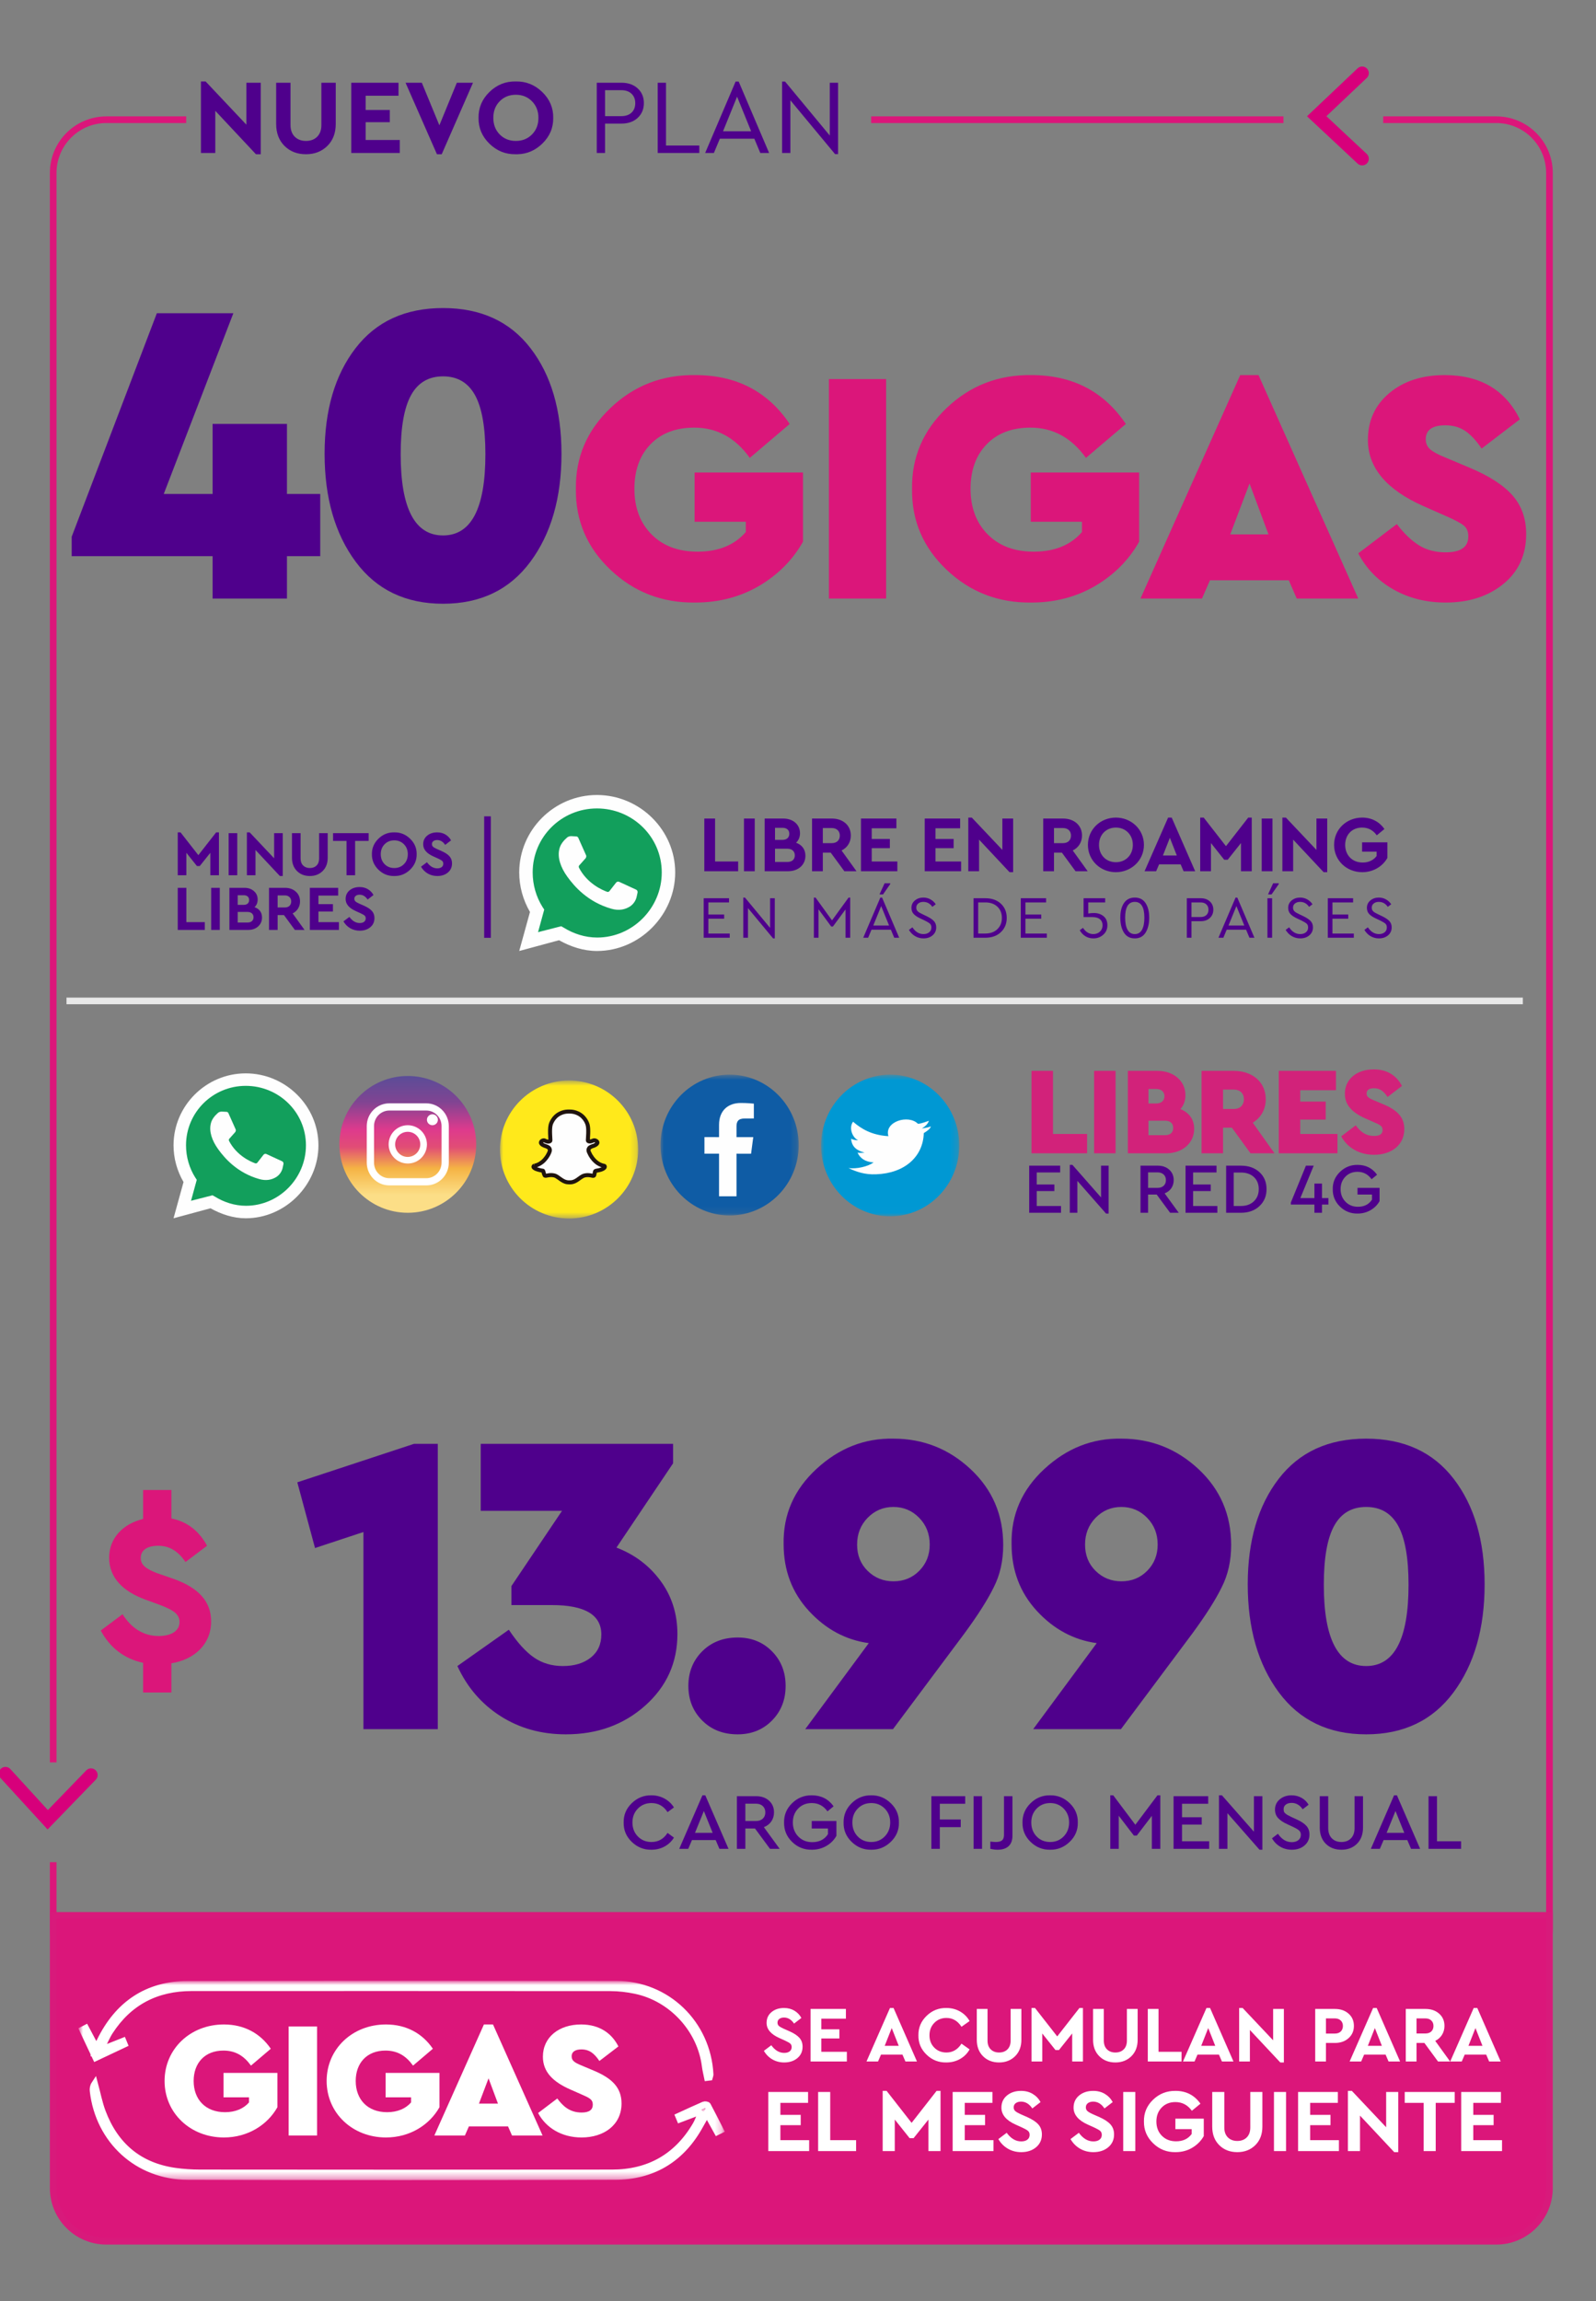 <?xml version="1.0" encoding="UTF-8"?>
<svg width="240px" height="346px" viewBox="0 0 240 346" version="1.1" xmlns="http://www.w3.org/2000/svg" xmlns:xlink="http://www.w3.org/1999/xlink">
    <rect x="0" y="0" width="240" height="346" fill="#808080" stroke="none"/>
    <title>plan_40_gigas_mobile</title>
    <defs>
        <path d="M8,0 L232,0 C236.418,-8.11624501e-16 240,3.582 240,8 L240,338 C240,342.418 236.418,346 232,346 L8,346 C3.582,346 5.41083001e-16,342.418 0,338 L0,8 C-5.41083001e-16,3.582 3.582,8.11624501e-16 8,0 Z" id="path-1"></path>
        <polygon id="path-3" points="0 0.694 20.781 0.694 20.781 21.868 0 21.868"></polygon>
        <polygon id="path-5" points="0 0.698 20.781 0.698 20.781 21.993 0 21.993"></polygon>
        <linearGradient x1="50%" y1="86.969%" x2="50%" y2="-4.765%" id="linearGradient-7">
            <stop stop-color="#FCDE87" offset="0%"></stop>
            <stop stop-color="#F5B444" offset="21%"></stop>
            <stop stop-color="#E14D75" offset="38%"></stop>
            <stop stop-color="#DE3A8D" offset="52%"></stop>
            <stop stop-color="#804492" offset="74%"></stop>
            <stop stop-color="#514F99" offset="100%"></stop>
        </linearGradient>
        <polygon id="path-8" points="0 0.679 20.781 0.679 20.781 21.43 0 21.43"></polygon>
        <polygon id="path-10" points="0 29.642 96.765 29.642 96.765 0 0 0"></polygon>
    </defs>
    <g id="Page-1" stroke="none" stroke-width="1" fill="none" fill-rule="evenodd">
        <g id="plan_40_gigas_mobile">
            <mask id="mask-2" fill="white">
                <use xlink:href="#path-1"></use>
            </mask>
            <g id="Rectangle"></g>
            <path d="M225,17.5 C229.609,17.5 233.361,21.168 233.496,25.745 L233.5,26 L233.5,290 C233.5,294.609 229.832,298.361 225.255,298.496 L225,298.5 L16,298.5 C11.391,298.5 7.639,294.832 7.504,290.255 L7.5,290 L7.5,280 L8.5,280 L8.5,290 C8.5,294.061 11.727,297.368 15.757,297.496 L16,297.5 L225,297.5 C229.061,297.5 232.368,294.273 232.496,290.243 L232.5,290 L232.5,26 C232.5,21.939 229.273,18.632 225.243,18.504 L225,18.5 L208,18.5 L208,17.5 L225,17.5 Z M28,17.5 L28,18.5 L16,18.5 C11.939,18.5 8.632,21.727 8.504,25.757 L8.5,26 L8.5,265 L7.5,265 L7.5,26 C7.5,21.391 11.168,17.639 15.745,17.504 L16,17.5 L28,17.5 Z M193,17.5 L193,18.5 L131,18.5 L131,17.5 L193,17.5 Z" id="Shape" fill="#DB167A" fill-rule="nonzero" mask="url(#mask-2)"></path>
            <path d="M10.149,263.274 C10.55,262.894 11.183,262.911 11.563,263.312 C11.914,263.682 11.926,264.25 11.611,264.634 L11.525,264.726 L5.458,270.473 L11.52,276.139 C11.892,276.488 11.939,277.054 11.647,277.456 L11.568,277.553 C11.219,277.925 10.653,277.972 10.251,277.68 L10.154,277.601 L2.541,270.484 L10.149,263.274 Z" id="Stroke-1" fill="#D7007B" fill-rule="nonzero" mask="url(#mask-2)" transform="translate(7.189, 270.435) rotate(-89) translate(-7.189, -270.435) "></path>
            <g id="Group-14" mask="url(#mask-2)">
                <g transform="translate(8, 10)">
                    <path d="M196.149,0.274 C196.55,-0.106 197.183,-0.089 197.563,0.312 C197.914,0.682 197.926,1.25 197.611,1.634 L197.525,1.726 L191.458,7.473 L197.52,13.139 C197.892,13.488 197.939,14.054 197.647,14.456 L197.568,14.553 C197.219,14.925 196.653,14.972 196.251,14.68 L196.154,14.601 L188.541,7.484 L196.149,0.274 Z" id="Stroke-1" stroke="none" fill="#D7007B" fill-rule="nonzero"></path>
                    <g id="plan_basal" stroke="none" stroke-width="1" fill="none" fill-rule="evenodd" transform="translate(2, 0)">
                        <g id="Group-9" transform="translate(0, 27)">
                            <g id="minutos-rede" transform="translate(0, 82)">
                                <g id="promo_wsp_minutos" transform="translate(16, 0)">
                                    <g id="WSP_LIBRE_NACIO" transform="translate(51.633, 0)">
                                        <g id="wsp" transform="translate(0.343, 0)">
                                            <path d="M0.103,23.993 L1.72,18.129 C0.669,16.309 0.103,14.287 0.103,12.184 C0.103,5.795 5.36,0.538 11.789,0.538 C18.219,0.538 23.558,5.795 23.558,12.184 C23.558,18.574 18.219,23.993 11.789,23.993 C9.767,23.993 7.827,23.346 6.088,22.375 L0.103,23.993 Z" id="Fill-46" fill="#FEFEFE"></path>
                                            <path d="M6.411,20.272 L6.775,20.474 C8.272,21.405 10.011,21.97 11.83,21.97 C17.127,21.97 21.536,17.563 21.536,12.184 C21.536,6.806 17.127,2.56 11.789,2.56 C6.451,2.56 2.125,6.846 2.125,12.184 C2.125,14.044 2.651,15.865 3.621,17.401 L3.863,17.765 L2.934,21.162 L6.411,20.272 Z" id="Fill-48" fill="#129F5C"></path>
                                            <path d="M8.676,6.766 L7.907,6.725 C7.665,6.725 7.422,6.806 7.261,6.968 C6.897,7.291 6.29,7.898 6.128,8.707 C5.845,9.92 6.29,11.376 7.342,12.831 C8.393,14.287 10.414,16.633 13.973,17.644 C15.106,17.967 15.995,17.765 16.723,17.32 C17.29,16.957 17.654,16.39 17.775,15.783 L17.896,15.217 C17.936,15.055 17.856,14.853 17.694,14.773 L15.146,13.6 C14.985,13.519 14.783,13.559 14.661,13.721 L13.65,15.015 C13.569,15.096 13.447,15.136 13.326,15.096 C12.639,14.853 10.334,13.883 9.08,11.457 C9.04,11.335 9.04,11.214 9.121,11.133 L10.091,10.041 C10.172,9.92 10.212,9.758 10.172,9.637 L8.999,7.008 C8.959,6.887 8.838,6.766 8.676,6.766" id="Fill-50" fill="#FEFEFE"></path>
                                        </g>
                                        <g id="Group-29" transform="translate(27.367, 0)" fill="#4F008C" fill-rule="nonzero">
                                            <path d="M6,12 L6,10.536 L2.532,10.536 L2.532,4.08 L0.912,4.08 L0.912,12 L6,12 Z M8.496,12 L8.496,4.08 L6.876,4.08 L6.876,12 L8.496,12 Z M13.512,12 C15.048,12 16.116,11.04 16.116,9.672 C16.116,8.712 15.588,8.028 14.712,7.716 C15.084,7.356 15.3,6.876 15.3,6.288 C15.3,4.98 14.256,4.08 12.792,4.08 L9.984,4.08 L9.984,12 L13.512,12 Z M12.66,7.284 L11.544,7.284 L11.544,5.472 L12.66,5.472 C13.332,5.472 13.692,5.82 13.692,6.372 C13.692,6.912 13.332,7.284 12.66,7.284 Z M13.392,10.608 L11.544,10.608 L11.544,8.616 L13.392,8.616 C14.1,8.616 14.52,9 14.52,9.612 C14.52,10.236 14.1,10.608 13.392,10.608 Z M18.732,12 L18.732,9.204 L19.92,9.204 L21.972,12 L23.796,12 L21.552,8.88 C22.404,8.46 22.944,7.656 22.944,6.636 C22.944,5.088 21.756,4.08 20.088,4.08 L17.112,4.08 L17.112,12 L18.732,12 Z M20.088,7.776 L18.732,7.776 L18.732,5.508 L20.088,5.508 C20.844,5.508 21.288,5.976 21.288,6.636 C21.288,7.32 20.844,7.776 20.088,7.776 Z M29.94,12 L29.94,10.536 L26.088,10.536 L26.088,8.532 L28.812,8.532 L28.812,7.152 L26.088,7.152 L26.088,5.544 L29.796,5.544 L29.796,4.08 L24.468,4.08 L24.468,12 L29.94,12 Z M39.528,12 L39.528,10.536 L35.676,10.536 L35.676,8.532 L38.4,8.532 L38.4,7.152 L35.676,7.152 L35.676,5.544 L39.384,5.544 L39.384,4.08 L34.056,4.08 L34.056,12 L39.528,12 Z M47.352,12.144 L47.352,4.08 L45.732,4.08 L45.732,8.796 L41.136,3.936 L40.608,3.936 L40.608,12 L42.228,12 L42.228,7.248 L46.812,12.144 L47.352,12.144 Z M53.496,12 L53.496,9.204 L54.684,9.204 L56.736,12 L58.56,12 L56.316,8.88 C57.168,8.46 57.708,7.656 57.708,6.636 C57.708,5.088 56.52,4.08 54.852,4.08 L51.876,4.08 L51.876,12 L53.496,12 Z M54.852,7.776 L53.496,7.776 L53.496,5.508 L54.852,5.508 C55.608,5.508 56.052,5.976 56.052,6.636 C56.052,7.32 55.608,7.776 54.852,7.776 Z M62.796,12.144 C65.124,12.144 67.02,10.368 67.02,8.04 C67.02,5.712 65.124,3.936 62.796,3.936 C60.468,3.936 58.596,5.712 58.596,8.04 C58.596,10.368 60.468,12.144 62.796,12.144 Z M62.808,10.644 C61.332,10.644 60.264,9.576 60.264,8.04 C60.264,6.516 61.332,5.436 62.808,5.436 C64.26,5.436 65.352,6.516 65.352,8.04 C65.352,9.576 64.26,10.644 62.808,10.644 Z M68.856,12 L69.3,10.968 L72.54,10.968 L72.984,12 L74.724,12 L71.196,3.936 L70.656,3.936 L67.116,12 L68.856,12 Z M71.964,9.636 L69.876,9.636 L70.92,6.972 L71.964,9.636 Z M77.1,12 L77.1,7.764 L79.092,10.272 L79.62,10.272 L81.612,7.764 L81.612,12 L83.232,12 L83.232,3.936 L82.704,3.936 L79.356,8.232 L76.008,3.936 L75.48,3.936 L75.48,12 L77.1,12 Z M86.351,12 L86.351,4.08 L84.731,4.08 L84.731,12 L86.351,12 Z M94.583,12.144 L94.583,4.08 L92.963,4.08 L92.963,8.796 L88.367,3.936 L87.839,3.936 L87.839,12 L89.459,12 L89.459,7.248 L94.043,12.144 L94.583,12.144 Z M99.851,12.144 C101.543,12.144 102.935,11.244 103.631,9.996 L103.631,7.656 L99.827,7.656 L99.827,9.06 L102.011,9.06 L102.011,9.708 C101.579,10.308 100.847,10.692 99.923,10.692 C98.327,10.692 97.283,9.576 97.283,8.04 C97.283,6.528 98.291,5.436 99.827,5.436 C100.799,5.436 101.507,5.868 102.035,6.6 L103.187,5.652 C102.431,4.572 101.267,3.936 99.851,3.936 C97.463,3.936 95.615,5.712 95.615,8.04 C95.615,10.368 97.475,12.144 99.851,12.144 Z" id="LIBREENROAMING"></path>
                                            <path d="M4.734,22 L4.734,21.37 L1.521,21.37 L1.521,19.138 L3.897,19.138 L3.897,18.508 L1.521,18.508 L1.521,16.69 L4.626,16.69 L4.626,16.06 L0.819,16.06 L0.819,22 L4.734,22 Z M11.508,22.099 L11.508,16.06 L10.806,16.06 L10.806,20.524 L7.026,15.961 L6.774,15.961 L6.774,22 L7.476,22 L7.476,17.545 L11.256,22.099 L11.508,22.099 Z M18.089,22 L18.089,17.725 L19.997,20.317 L20.249,20.317 L22.148,17.743 L22.148,22 L22.85,22 L22.85,15.961 L22.607,15.961 L20.114,19.39 L17.639,15.961 L17.387,15.961 L17.387,22 L18.089,22 Z M27.787,15.484 L28.867,13.936 L28.867,13.81 L28.021,13.81 L27.256,15.484 L27.787,15.484 Z M25.546,22 L26.05,20.794 L28.966,20.794 L29.47,22 L30.217,22 L27.643,15.961 L27.382,15.961 L24.808,22 L25.546,22 Z M28.696,20.164 L26.32,20.164 L27.508,17.239 L28.696,20.164 Z M33.868,22.099 C34.426,22.099 34.885,21.945 35.245,21.636 C35.605,21.326 35.785,20.929 35.785,20.443 C35.785,20.071 35.675,19.762 35.456,19.516 C35.237,19.27 34.885,19.027 34.399,18.787 L34.399,18.787 L33.742,18.472 C33.484,18.346 33.298,18.247 33.184,18.175 C33.07,18.103 32.977,18.013 32.905,17.905 C32.827,17.791 32.788,17.647 32.788,17.473 C32.788,17.209 32.888,16.999 33.089,16.843 C33.29,16.687 33.541,16.609 33.841,16.609 C34.411,16.609 34.864,16.858 35.2,17.356 L35.2,17.356 L35.713,16.969 C35.515,16.663 35.252,16.419 34.925,16.235 C34.598,16.052 34.24,15.961 33.85,15.961 C33.352,15.961 32.929,16.105 32.581,16.393 C32.233,16.681 32.059,17.053 32.059,17.509 C32.059,17.881 32.17,18.187 32.392,18.427 C32.614,18.667 32.95,18.892 33.4,19.102 L33.4,19.102 L34.066,19.417 C34.444,19.603 34.703,19.761 34.844,19.89 C34.985,20.018 35.056,20.209 35.056,20.461 C35.056,20.761 34.946,21.001 34.727,21.181 C34.508,21.361 34.219,21.451 33.859,21.451 C33.199,21.451 32.647,21.112 32.203,20.434 L32.203,20.434 L31.681,20.821 C31.915,21.223 32.224,21.537 32.608,21.762 C32.992,21.986 33.412,22.099 33.868,22.099 Z M43.158,22 C44.136,22 44.919,21.721 45.507,21.163 C46.095,20.605 46.389,19.891 46.389,19.021 C46.389,18.145 46.097,17.433 45.512,16.884 C44.927,16.334 44.142,16.06 43.158,16.06 L43.158,16.06 L41.394,16.06 L41.394,22 L43.158,22 Z M43.149,21.37 L42.096,21.37 L42.096,16.69 L43.149,16.69 C43.923,16.69 44.535,16.904 44.985,17.334 C45.435,17.762 45.66,18.325 45.66,19.021 C45.66,19.711 45.434,20.275 44.981,20.713 C44.528,21.151 43.917,21.37 43.149,21.37 L43.149,21.37 Z M52.416,22 L52.416,21.37 L49.203,21.37 L49.203,19.138 L51.579,19.138 L51.579,18.508 L49.203,18.508 L49.203,16.69 L52.308,16.69 L52.308,16.06 L48.501,16.06 L48.501,22 L52.416,22 Z M59.42,22.099 C59.996,22.099 60.491,21.915 60.905,21.546 C61.319,21.177 61.526,20.701 61.526,20.119 C61.526,19.531 61.332,19.078 60.945,18.76 C60.558,18.442 60.074,18.283 59.492,18.283 C59.228,18.283 58.946,18.307 58.646,18.355 L58.646,18.355 L58.646,16.69 L61.193,16.69 L61.193,16.06 L57.944,16.06 L57.944,18.895 L59.285,18.895 C59.771,18.895 60.144,19.003 60.405,19.219 C60.666,19.435 60.797,19.738 60.797,20.128 C60.797,20.518 60.666,20.836 60.405,21.082 C60.144,21.328 59.813,21.451 59.411,21.451 C58.781,21.451 58.262,21.139 57.854,20.515 L57.854,20.515 L57.368,20.875 C57.578,21.253 57.858,21.552 58.209,21.77 C58.56,21.989 58.964,22.099 59.42,22.099 Z M65.644,22.099 C66.37,22.099 66.913,21.808 67.273,21.226 C67.633,20.638 67.813,19.888 67.813,18.976 C67.813,18.064 67.63,17.335 67.264,16.789 C66.904,16.237 66.364,15.961 65.644,15.961 C64.93,15.961 64.387,16.237 64.015,16.789 C63.649,17.335 63.466,18.064 63.466,18.976 C63.466,19.888 63.646,20.638 64.006,21.226 C64.372,21.808 64.918,22.099 65.644,22.099 Z M65.644,21.451 C65.158,21.451 64.795,21.235 64.555,20.803 C64.315,20.371 64.195,19.765 64.195,18.985 C64.195,17.401 64.678,16.609 65.644,16.609 C66.604,16.609 67.084,17.401 67.084,18.985 C67.084,19.765 66.966,20.371 66.729,20.803 C66.492,21.235 66.13,21.451 65.644,21.451 Z M74.17,22 L74.17,19.516 L75.556,19.516 C76.126,19.516 76.585,19.354 76.933,19.03 C77.281,18.706 77.455,18.289 77.455,17.779 C77.455,17.275 77.281,16.863 76.933,16.541 C76.585,16.221 76.126,16.06 75.556,16.06 L75.556,16.06 L73.468,16.06 L73.468,22 L74.17,22 Z M75.538,18.886 L74.17,18.886 L74.17,16.69 L75.538,16.69 C75.91,16.69 76.201,16.791 76.411,16.991 C76.621,17.192 76.726,17.458 76.726,17.788 C76.726,18.124 76.621,18.391 76.411,18.589 C76.201,18.787 75.91,18.886 75.538,18.886 L75.538,18.886 Z M78.963,22 L79.467,20.794 L82.383,20.794 L82.887,22 L83.634,22 L81.06,15.961 L80.799,15.961 L78.225,22 L78.963,22 Z M82.113,20.164 L79.737,20.164 L80.925,17.239 L82.113,20.164 Z M86.214,15.484 L87.294,13.936 L87.294,13.81 L86.448,13.81 L85.683,15.484 L86.214,15.484 Z M86.295,22 L86.295,16.06 L85.593,16.06 L85.593,22 L86.295,22 Z M90.521,22.099 C91.079,22.099 91.538,21.945 91.898,21.636 C92.258,21.326 92.438,20.929 92.438,20.443 C92.438,20.071 92.329,19.762 92.11,19.516 C91.891,19.27 91.538,19.027 91.052,18.787 L91.052,18.787 L90.395,18.472 C90.137,18.346 89.951,18.247 89.837,18.175 C89.723,18.103 89.63,18.013 89.558,17.905 C89.48,17.791 89.441,17.647 89.441,17.473 C89.441,17.209 89.542,16.999 89.743,16.843 C89.944,16.687 90.194,16.609 90.494,16.609 C91.064,16.609 91.517,16.858 91.853,17.356 L91.853,17.356 L92.366,16.969 C92.168,16.663 91.906,16.419 91.579,16.235 C91.252,16.052 90.893,15.961 90.503,15.961 C90.005,15.961 89.582,16.105 89.234,16.393 C88.886,16.681 88.712,17.053 88.712,17.509 C88.712,17.881 88.823,18.187 89.045,18.427 C89.267,18.667 89.603,18.892 90.053,19.102 L90.053,19.102 L90.719,19.417 C91.097,19.603 91.357,19.761 91.498,19.89 C91.639,20.018 91.709,20.209 91.709,20.461 C91.709,20.761 91.6,21.001 91.381,21.181 C91.162,21.361 90.872,21.451 90.512,21.451 C89.852,21.451 89.3,21.112 88.856,20.434 L88.856,20.434 L88.334,20.821 C88.568,21.223 88.877,21.537 89.261,21.762 C89.645,21.986 90.065,22.099 90.521,22.099 Z M98.582,22 L98.582,21.37 L95.369,21.37 L95.369,19.138 L97.745,19.138 L97.745,18.508 L95.369,18.508 L95.369,16.69 L98.474,16.69 L98.474,16.06 L94.667,16.06 L94.667,22 L98.582,22 Z M102.358,22.099 C102.916,22.099 103.375,21.945 103.735,21.636 C104.095,21.326 104.275,20.929 104.275,20.443 C104.275,20.071 104.166,19.762 103.947,19.516 C103.728,19.27 103.375,19.027 102.889,18.787 L102.889,18.787 L102.232,18.472 C101.974,18.346 101.788,18.247 101.674,18.175 C101.56,18.103 101.467,18.013 101.395,17.905 C101.317,17.791 101.278,17.647 101.278,17.473 C101.278,17.209 101.379,16.999 101.58,16.843 C101.781,16.687 102.031,16.609 102.331,16.609 C102.901,16.609 103.354,16.858 103.69,17.356 L103.69,17.356 L104.203,16.969 C104.005,16.663 103.743,16.419 103.416,16.235 C103.089,16.052 102.73,15.961 102.34,15.961 C101.842,15.961 101.419,16.105 101.071,16.393 C100.723,16.681 100.549,17.053 100.549,17.509 C100.549,17.881 100.66,18.187 100.882,18.427 C101.104,18.667 101.44,18.892 101.89,19.102 L101.89,19.102 L102.556,19.417 C102.934,19.603 103.194,19.761 103.335,19.89 C103.476,20.018 103.546,20.209 103.546,20.461 C103.546,20.761 103.437,21.001 103.218,21.181 C102.999,21.361 102.709,21.451 102.349,21.451 C101.689,21.451 101.137,21.112 100.693,20.434 L100.693,20.434 L100.171,20.821 C100.405,21.223 100.714,21.537 101.098,21.762 C101.482,21.986 101.902,22.099 102.358,22.099 Z" id="ENMÁSDE50PAÍSES"></path>
                                        </g>
                                    </g>
                                    <g id="minutos_libres" transform="translate(0, 3.698)" fill="#4F008C" fill-rule="nonzero">
                                        <path d="M6.503,2.461 L6.925,2.461 L6.925,8.906 L5.63,8.906 L5.63,5.53 L4.038,7.525 L3.616,7.525 L2.024,5.53 L2.024,8.906 L0.729,8.906 L0.729,2.461 L1.151,2.461 L3.827,5.885 L6.503,2.461 Z M8.383,8.906 L8.383,2.576 L9.678,2.576 L9.678,8.906 L8.383,8.906 Z M15.222,2.576 L16.516,2.576 L16.516,9.021 L16.085,9.021 L12.421,5.108 L12.421,8.906 L11.126,8.906 L11.126,2.461 L11.548,2.461 L15.222,6.355 L15.222,2.576 Z M17.907,6.288 L17.907,2.576 L19.202,2.576 L19.202,6.384 C19.202,6.838 19.33,7.191 19.586,7.444 C19.841,7.696 20.177,7.822 20.593,7.822 C21.015,7.822 21.352,7.696 21.605,7.444 C21.857,7.191 21.983,6.838 21.983,6.384 L21.983,2.576 L23.278,2.576 L23.278,6.288 C23.278,7.113 23.026,7.775 22.521,8.273 C22.015,8.772 21.373,9.021 20.593,9.021 C19.806,9.021 19.162,8.772 18.66,8.273 C18.158,7.775 17.907,7.113 17.907,6.288 Z M26.108,8.906 L26.108,3.746 L24.084,3.746 L24.084,2.576 L29.436,2.576 L29.436,3.746 L27.403,3.746 L27.403,8.906 L26.108,8.906 Z M29.925,5.741 C29.912,4.84 30.24,4.063 30.908,3.41 C31.576,2.758 32.368,2.442 33.282,2.461 C34.197,2.442 34.991,2.758 35.666,3.41 C36.34,4.063 36.671,4.84 36.658,5.741 C36.671,6.643 36.34,7.42 35.666,8.072 C34.991,8.724 34.197,9.041 33.282,9.021 C32.368,9.041 31.576,8.724 30.908,8.072 C30.24,7.42 29.912,6.643 29.925,5.741 Z M35.325,5.741 C35.325,5.14 35.132,4.643 34.745,4.25 C34.358,3.856 33.874,3.66 33.292,3.66 C32.703,3.66 32.218,3.855 31.834,4.245 C31.45,4.635 31.258,5.134 31.258,5.741 C31.258,6.349 31.45,6.847 31.834,7.237 C32.218,7.627 32.703,7.822 33.292,7.822 C33.874,7.822 34.358,7.627 34.745,7.237 C35.132,6.847 35.325,6.349 35.325,5.741 Z M37.311,7.621 L38.203,6.95 C38.65,7.564 39.168,7.87 39.756,7.87 C40.038,7.87 40.258,7.808 40.418,7.683 C40.578,7.559 40.658,7.388 40.658,7.17 C40.658,6.991 40.604,6.852 40.495,6.753 C40.386,6.654 40.172,6.531 39.852,6.384 L39.171,6.077 C38.148,5.623 37.637,5.015 37.637,4.254 C37.637,3.717 37.835,3.284 38.231,2.955 C38.628,2.626 39.13,2.461 39.737,2.461 C40.21,2.461 40.626,2.568 40.984,2.782 C41.342,2.996 41.623,3.289 41.828,3.66 L40.946,4.341 C40.62,3.855 40.217,3.612 39.737,3.612 C39.507,3.612 39.318,3.666 39.171,3.775 C39.024,3.884 38.951,4.034 38.951,4.226 C38.951,4.386 39.003,4.515 39.109,4.614 C39.214,4.713 39.408,4.827 39.689,4.955 L40.409,5.271 C40.952,5.514 41.349,5.778 41.598,6.062 C41.847,6.347 41.972,6.7 41.972,7.122 C41.972,7.691 41.764,8.15 41.349,8.499 C40.933,8.847 40.402,9.021 39.756,9.021 C39.226,9.021 38.748,8.897 38.322,8.647 C37.897,8.398 37.56,8.056 37.311,7.621 Z M0.729,17.127 L0.729,10.797 L2.024,10.797 L2.024,15.957 L4.796,15.957 L4.796,17.127 L0.729,17.127 Z M5.755,17.127 L5.755,10.797 L7.05,10.797 L7.05,17.127 L5.755,17.127 Z M13.399,15.267 C13.399,15.81 13.204,16.256 12.814,16.605 C12.424,16.953 11.925,17.127 11.318,17.127 L8.498,17.127 L8.498,10.797 L10.742,10.797 C11.331,10.797 11.812,10.962 12.186,11.291 C12.56,11.62 12.747,12.044 12.747,12.562 C12.747,13.029 12.59,13.409 12.277,13.703 C13.025,13.978 13.399,14.499 13.399,15.267 Z M10.637,11.91 L9.745,11.91 L9.745,13.358 L10.637,13.358 C10.899,13.358 11.102,13.294 11.246,13.166 C11.39,13.038 11.462,12.859 11.462,12.629 C11.462,12.405 11.39,12.229 11.246,12.102 C11.102,11.974 10.899,11.91 10.637,11.91 Z M12.124,15.219 C12.124,14.976 12.044,14.782 11.884,14.639 C11.724,14.495 11.503,14.423 11.222,14.423 L9.745,14.423 L9.745,16.015 L11.222,16.015 C11.503,16.015 11.724,15.945 11.884,15.804 C12.044,15.663 12.124,15.468 12.124,15.219 Z M19.797,17.127 L18.339,17.127 L16.699,14.893 L15.749,14.893 L15.749,17.127 L14.454,17.127 L14.454,10.797 L16.833,10.797 C17.498,10.797 18.045,10.986 18.473,11.363 C18.901,11.74 19.116,12.233 19.116,12.84 C19.116,13.237 19.018,13.593 18.823,13.91 C18.628,14.226 18.355,14.471 18.003,14.643 L19.797,17.127 Z M15.749,11.939 L15.749,13.751 L16.833,13.751 C17.133,13.751 17.368,13.668 17.538,13.502 C17.707,13.336 17.792,13.115 17.792,12.84 C17.792,12.572 17.704,12.354 17.528,12.188 C17.352,12.022 17.121,11.939 16.833,11.939 L15.749,11.939 Z M20.593,17.127 L20.593,10.797 L24.851,10.797 L24.851,11.967 L21.888,11.967 L21.888,13.253 L24.065,13.253 L24.065,14.356 L21.888,14.356 L21.888,15.957 L24.966,15.957 L24.966,17.127 L20.593,17.127 Z M25.647,15.842 L26.539,15.171 C26.987,15.785 27.505,16.092 28.093,16.092 C28.375,16.092 28.595,16.029 28.755,15.905 C28.915,15.78 28.995,15.609 28.995,15.391 C28.995,15.212 28.94,15.073 28.832,14.974 C28.723,14.875 28.509,14.752 28.189,14.605 L27.508,14.298 C26.485,13.844 25.974,13.237 25.974,12.476 C25.974,11.939 26.172,11.505 26.568,11.176 C26.965,10.847 27.467,10.682 28.074,10.682 C28.547,10.682 28.963,10.789 29.321,11.003 C29.679,11.218 29.96,11.51 30.165,11.881 L29.283,12.562 C28.956,12.076 28.554,11.833 28.074,11.833 C27.844,11.833 27.655,11.887 27.508,11.996 C27.361,12.105 27.288,12.255 27.288,12.447 C27.288,12.607 27.34,12.736 27.446,12.835 C27.551,12.934 27.745,13.048 28.026,13.176 L28.745,13.492 C29.289,13.735 29.685,13.999 29.935,14.284 C30.184,14.568 30.309,14.921 30.309,15.343 C30.309,15.913 30.101,16.371 29.685,16.72 C29.27,17.068 28.739,17.243 28.093,17.243 C27.562,17.243 27.085,17.118 26.659,16.869 C26.234,16.619 25.897,16.277 25.647,15.842 Z" id="MINUTOSLIBRES"></path>
                                        <polygon id="Line-2" points="47.807 0.048 47.807 18.313 46.807 18.313 46.807 0.048"></polygon>
                                    </g>
                                </g>
                                <g id="line" transform="translate(0, 31)" fill="#E8E8E8" fill-rule="nonzero">
                                    <polygon id="Line-3" points="219 0 219 1 0 1 0 0"></polygon>
                                </g>
                                <g id="redes¨_ibres_en_red" transform="translate(16, 41)">
                                    <g id="redes_sociales" transform="translate(0, 0.894)">
                                        <g id="face" transform="translate(73.327, 0)">
                                            <g id="Group-3">
                                                <mask id="mask-4" fill="white">
                                                    <use xlink:href="#path-3"></use>
                                                </mask>
                                                <g id="Clip-2"></g>
                                                <path d="M20.781,11.281 C20.781,17.127 16.128,21.868 10.39,21.868 C4.651,21.868 0,17.127 0,11.281 C0,5.434 4.651,0.693 10.39,0.693 C16.128,0.693 20.781,5.434 20.781,11.281" id="Fill-1" fill="#0F5CA5" mask="url(#mask-4)"></path>
                                            </g>
                                            <path d="M12.685,7.284 L14.033,7.281 L14.033,5.053 C13.798,5.022 13.001,4.953 12.071,4.953 C10.128,4.95 8.8,6.111 8.8,8.245 L8.8,10.086 L6.604,10.082 L6.604,12.579 L8.8,12.581 L8.8,18.982 L11.426,18.985 L11.426,12.581 L13.616,12.583 L13.944,10.091 L11.426,10.088 L11.426,8.497 C11.426,7.773 11.63,7.282 12.685,7.284" id="Fill-4" fill="#FEFEFE"></path>
                                        </g>
                                        <g id="twitter" transform="translate(97.471, 0)">
                                            <g id="Group-3">
                                                <mask id="mask-6" fill="white">
                                                    <use xlink:href="#path-5"></use>
                                                </mask>
                                                <g id="Clip-2"></g>
                                                <path d="M20.781,11.346 C20.781,17.226 16.128,21.993 10.391,21.993 C4.653,21.993 0,17.226 0,11.346 C0,5.465 4.653,0.697 10.391,0.697 C16.128,0.697 20.781,5.465 20.781,11.346" id="Fill-1" fill="#0098D3" mask="url(#mask-6)"></path>
                                            </g>
                                            <path d="M15.443,9.486 C15.347,13.049 12.543,15.524 8.289,15.675 C6.545,15.753 5.289,15.287 4.127,14.745 C5.383,14.9 7.033,14.513 7.9,13.893 C6.645,13.816 5.871,13.275 5.482,12.419 C5.871,12.5 6.256,12.42 6.545,12.42 C5.383,12.11 4.614,11.567 4.514,10.327 C4.809,10.482 5.189,10.562 5.576,10.562 C4.708,10.172 4.127,8.699 4.809,7.77 C6.064,8.856 7.608,9.789 10.125,9.945 C9.45,7.774 13.124,6.616 14.575,8.088 C15.249,8.013 15.736,7.78 16.217,7.629 C16.024,8.169 15.637,8.48 15.155,8.788 C15.637,8.71 16.123,8.636 16.509,8.48 C16.41,8.866 15.929,9.176 15.443,9.486" id="Fill-4" fill="#FEFEFE"></path>
                                        </g>
                                        <g id="insta" transform="translate(25.038, 0.894)">
                                            <circle id="Oval" fill="url(#linearGradient-7)" cx="10.284" cy="10.284" r="10.284"></circle>
                                            <path d="M13.049,4.113 L7.519,4.113 C6.622,4.107 5.76,4.461 5.121,5.098 C4.482,5.735 4.12,6.602 4.113,7.51 L4.113,13.045 C4.127,14.936 5.65,16.461 7.519,16.454 L13.049,16.454 C13.947,16.46 14.812,16.105 15.451,15.465 C16.09,14.825 16.451,13.954 16.454,13.045 L16.454,7.523 C16.44,5.631 14.918,4.107 13.049,4.113 L13.049,4.113 Z M15.36,13.057 C15.357,13.675 15.112,14.265 14.678,14.699 C14.245,15.133 13.658,15.375 13.049,15.372 L7.519,15.372 C6.909,15.375 6.323,15.133 5.889,14.699 C5.456,14.265 5.21,13.675 5.207,13.057 L5.207,7.51 C5.21,6.893 5.456,6.302 5.889,5.868 C6.323,5.434 6.909,5.192 7.519,5.195 L13.049,5.195 C13.661,5.192 14.249,5.436 14.682,5.873 C15.116,6.309 15.36,6.903 15.36,7.523 L15.36,13.057 Z" id="Shape" fill="#FFFFFF" fill-rule="nonzero"></path>
                                            <path d="M10.25,7.404 C8.664,7.423 7.392,8.721 7.404,10.306 C7.417,11.892 8.709,13.169 10.295,13.163 C11.881,13.157 13.163,11.87 13.163,10.284 C13.16,9.515 12.851,8.779 12.304,8.239 C11.758,7.699 11.018,7.398 10.25,7.404 M10.25,12.173 C9.209,12.161 8.375,11.309 8.383,10.269 C8.391,9.228 9.239,8.391 10.28,8.395 C11.32,8.399 12.161,9.243 12.162,10.284 C12.159,10.788 11.955,11.27 11.597,11.624 C11.238,11.979 10.754,12.176 10.25,12.173" id="Shape" fill="#FFFFFF" fill-rule="nonzero"></path>
                                            <path d="M13.992,5.759 C13.772,5.759 13.561,5.847 13.405,6.004 C13.25,6.157 13.163,6.366 13.163,6.584 C13.163,6.803 13.25,7.012 13.405,7.165 C13.727,7.484 14.244,7.484 14.567,7.165 C14.721,7.012 14.808,6.803 14.808,6.584 C14.808,6.366 14.721,6.157 14.567,6.004 C14.411,5.847 14.2,5.759 13.979,5.759" id="Path" fill="#FFFFFF"></path>
                                        </g>
                                        <g id="snapchat" transform="translate(49.183, 0.894)">
                                            <g id="Group-3">
                                                <mask id="mask-9" fill="white">
                                                    <use xlink:href="#path-8"></use>
                                                </mask>
                                                <g id="Clip-2"></g>
                                                <path d="M20.781,11.054 C20.781,16.784 16.129,21.43 10.391,21.43 C4.653,21.43 0,16.784 0,11.054 C0,5.324 4.653,0.679 10.391,0.679 C16.129,0.679 20.781,5.324 20.781,11.054" id="Fill-1" fill="#FFE91B" mask="url(#mask-9)"></path>
                                            </g>
                                            <g id="Group-7" transform="translate(4.953, 4.953)">
                                                <path d="M0.21,8.543 C0.571,8.485 0.905,8.337 1.197,8.132 C1.449,7.969 1.684,7.748 1.892,7.483 C2.255,7.042 2.435,6.614 2.464,6.539 L2.464,6.526 C2.561,6.334 2.575,6.157 2.519,6.024 C2.409,5.758 2.074,5.641 1.838,5.566 L1.796,5.551 C1.754,5.536 1.712,5.522 1.684,5.507 C1.517,5.432 1.392,5.358 1.323,5.285 C1.212,5.182 1.197,5.078 1.212,5.02 C1.226,4.946 1.281,4.858 1.378,4.799 C1.504,4.726 1.67,4.696 1.768,4.755 C2.088,4.917 2.352,4.962 2.548,4.859 C2.603,4.83 2.631,4.77 2.631,4.712 C2.631,4.623 2.617,4.535 2.617,4.447 L2.617,4.432 C2.575,3.664 2.519,2.706 2.742,2.161 C2.909,1.777 3.117,1.454 3.383,1.188 C3.605,0.968 3.856,0.791 4.148,0.658 C4.648,0.423 5.107,0.394 5.344,0.396 L5.552,0.396 C5.789,0.396 6.249,0.425 6.749,0.662 C7.042,0.796 7.291,0.971 7.514,1.193 C7.779,1.459 8.002,1.784 8.155,2.167 C8.392,2.713 8.322,3.672 8.281,4.425 L8.281,4.468 C8.281,4.527 8.267,4.571 8.267,4.63 L8.267,4.703 C8.267,4.763 8.294,4.822 8.35,4.852 C8.405,4.88 8.475,4.895 8.544,4.895 L8.572,4.895 C8.726,4.882 8.892,4.837 9.073,4.749 C9.144,4.719 9.213,4.719 9.24,4.719 C9.31,4.719 9.366,4.734 9.435,4.765 C9.588,4.823 9.701,4.942 9.701,5.06 C9.701,5.103 9.686,5.177 9.601,5.265 C9.518,5.354 9.392,5.429 9.213,5.515 C9.184,5.532 9.144,5.546 9.115,5.546 L9.073,5.56 C8.85,5.633 8.502,5.751 8.392,6.017 C8.336,6.149 8.35,6.326 8.448,6.532 C8.448,6.547 8.448,6.547 8.461,6.563 C8.587,6.858 9.283,8.304 10.715,8.556 C10.771,8.57 10.813,8.616 10.813,8.689 C10.813,8.717 10.799,8.748 10.799,8.762 C10.758,8.851 10.66,8.939 10.492,9.027 C10.271,9.145 9.923,9.234 9.463,9.305 C9.421,9.322 9.38,9.35 9.352,9.395 C9.324,9.439 9.31,9.542 9.283,9.674 L9.269,9.749 C9.254,9.808 9.24,9.881 9.227,9.941 C9.198,10.014 9.158,10.058 9.073,10.058 C9.032,10.058 8.962,10.058 8.85,10.027 C8.697,9.999 8.502,9.954 8.253,9.953 C8.1,9.953 7.96,9.968 7.822,9.998 C7.528,10.056 7.265,10.233 6.986,10.44 C6.61,10.718 6.192,11.043 5.552,11.041 L5.484,11.041 L5.456,11.041 L5.427,11.041 C4.788,11.04 4.37,10.716 3.979,10.435 C3.717,10.244 3.465,10.051 3.16,9.991 C3.02,9.962 2.867,9.947 2.728,9.947 C2.478,9.947 2.283,9.99 2.143,10.02 L2.13,10.02 C2.061,10.035 1.977,10.05 1.907,10.05 C1.824,10.05 1.768,10.02 1.74,9.931 C1.684,9.828 1.658,9.754 1.643,9.679 L1.629,9.635 C1.601,9.517 1.587,9.414 1.544,9.355 C1.531,9.312 1.49,9.282 1.449,9.282 C0.989,9.208 0.641,9.104 0.405,9 C0.251,8.927 0.139,8.837 0.098,8.748 C0.084,8.72 0.084,8.69 0.084,8.675 L0.084,8.647 C0.139,8.587 0.168,8.558 0.21,8.543" id="Fill-4" fill="#FEFEFE"></path>
                                                <path d="M5.552,0.697 L5.343,0.697 C5.003,0.695 4.643,0.759 4.273,0.933 C4.018,1.048 3.796,1.202 3.596,1.401 C3.364,1.634 3.175,1.922 3.021,2.275 C2.919,2.524 2.876,2.911 2.88,3.45 L2.887,3.769 L2.932,4.712 C2.932,4.88 2.846,5.042 2.688,5.126 C2.393,5.281 2.039,5.231 1.61,5.012 C1.62,5.018 1.612,5.023 1.596,5.029 L1.536,5.056 L1.525,5.064 L1.541,5.078 C1.569,5.106 1.633,5.148 1.739,5.2 L1.86,5.254 L1.929,5.279 C2.392,5.425 2.66,5.577 2.796,5.906 C2.879,6.099 2.871,6.325 2.784,6.55 L2.749,6.624 L2.745,6.649 C2.654,6.883 2.487,7.198 2.252,7.513 L2.129,7.669 C1.9,7.962 1.639,8.206 1.37,8.378 C1.145,8.537 0.902,8.661 0.647,8.745 L0.608,8.756 L0.678,8.784 C0.84,8.843 1.032,8.896 1.238,8.94 L1.449,8.98 C1.624,8.98 1.779,9.097 1.789,9.179 C1.832,9.239 1.856,9.295 1.878,9.373 L1.917,9.545 L1.956,9.682 L1.98,9.741 L2.13,9.718 L2.08,9.725 L2.194,9.701 C2.378,9.665 2.542,9.645 2.728,9.645 C2.891,9.645 3.065,9.663 3.218,9.695 C3.446,9.74 3.633,9.828 3.875,9.991 L4.295,10.29 C4.689,10.572 4.955,10.704 5.283,10.734 L5.427,10.74 L5.553,10.74 C5.901,10.741 6.166,10.643 6.513,10.409 L6.807,10.198 C7.199,9.906 7.452,9.763 7.759,9.703 C7.92,9.668 8.081,9.652 8.254,9.652 C8.372,9.652 8.479,9.66 8.593,9.676 L8.931,9.737 L8.96,9.743 L8.972,9.693 L9.023,9.437 C9.041,9.351 9.059,9.294 9.096,9.235 C9.158,9.135 9.25,9.065 9.416,9.008 C9.799,8.948 10.081,8.878 10.267,8.8 L10.329,8.77 L10.25,8.747 C9.784,8.588 9.374,8.307 9.018,7.936 L8.869,7.772 C8.553,7.403 8.324,7.01 8.224,6.75 L8.203,6.719 L8.168,6.653 L8.161,6.627 L8.127,6.546 C8.055,6.354 8.038,6.167 8.08,5.999 L8.113,5.901 C8.236,5.607 8.45,5.463 8.829,5.325 L8.98,5.273 L9.115,5.245 L9.082,5.244 C9.214,5.18 9.297,5.132 9.35,5.088 L9.372,5.066 L9.312,5.04 C9.288,5.03 9.274,5.024 9.26,5.022 L9.205,5.02 C9.05,5.095 8.898,5.146 8.737,5.175 L8.572,5.197 L8.544,5.197 C8.428,5.197 8.311,5.171 8.208,5.118 C8.077,5.048 7.996,4.924 7.972,4.787 L7.965,4.703 L7.968,4.571 L7.979,4.468 L7.98,4.408 L8.014,3.722 L8.018,3.619 C8.035,2.993 7.995,2.557 7.874,2.279 C7.743,1.947 7.548,1.655 7.302,1.407 C7.101,1.207 6.88,1.053 6.621,0.934 C6.315,0.79 6.015,0.722 5.725,0.703 L5.552,0.697 Z M11.114,8.689 L11.106,8.767 L11.094,8.816 L11.099,8.767 L11.073,8.886 C11.014,9.017 10.907,9.126 10.756,9.223 L10.634,9.293 C10.424,9.404 10.135,9.491 9.787,9.552 L9.608,9.58 L9.53,9.961 C9.526,9.979 9.52,10.003 9.507,10.052 C9.433,10.239 9.288,10.36 9.073,10.36 C8.972,10.36 8.89,10.351 8.795,10.324 L8.661,10.298 C8.505,10.269 8.386,10.255 8.253,10.255 C8.123,10.255 8.004,10.267 7.88,10.293 C7.711,10.327 7.546,10.411 7.297,10.587 L7.022,10.788 C6.559,11.126 6.195,11.302 5.731,11.337 L5.552,11.343 L5.427,11.343 C4.935,11.342 4.575,11.206 4.12,10.902 L3.675,10.586 C3.42,10.402 3.267,10.319 3.097,10.286 C2.982,10.262 2.849,10.248 2.728,10.248 C2.634,10.248 2.546,10.255 2.454,10.268 L2.143,10.321 L2.194,10.315 C2.086,10.338 1.994,10.351 1.907,10.351 C1.692,10.351 1.519,10.237 1.474,10.074 C1.425,9.982 1.391,9.901 1.37,9.833 L1.355,9.769 L1.335,9.704 L1.303,9.562 L1.181,9.54 C0.895,9.485 0.643,9.415 0.429,9.334 L0.276,9.272 C0.105,9.191 -0.033,9.091 -0.119,8.973 L-0.173,8.88 L-0.184,8.857 C-0.202,8.812 -0.211,8.775 -0.215,8.736 L-0.218,8.647 L-0.137,8.441 C-0.061,8.36 -0.017,8.318 0.042,8.287 L0.108,8.259 L0.208,8.539 L0.162,8.245 C0.404,8.206 0.64,8.119 0.866,7.986 L1.033,7.878 C1.254,7.736 1.465,7.539 1.66,7.291 C1.875,7.03 2.036,6.757 2.133,6.548 L2.183,6.43 L2.195,6.39 C2.241,6.299 2.256,6.225 2.249,6.174 L2.24,6.139 C2.203,6.049 2.084,5.972 1.859,5.891 L1.591,5.796 L1.562,5.782 C1.356,5.691 1.205,5.599 1.118,5.506 C0.944,5.345 0.871,5.133 0.915,4.965 C0.947,4.797 1.059,4.64 1.227,4.538 C1.416,4.428 1.645,4.386 1.821,4.447 L1.904,4.486 C2.083,4.577 2.22,4.615 2.313,4.614 L2.324,4.612 L2.316,4.492 L2.281,3.675 C2.262,2.946 2.307,2.427 2.465,2.041 C2.651,1.615 2.881,1.264 3.171,0.974 C3.422,0.725 3.703,0.529 4.02,0.385 C4.412,0.201 4.795,0.117 5.162,0.098 L5.344,0.094 L5.552,0.094 C5.977,0.094 6.422,0.174 6.875,0.388 C7.196,0.535 7.476,0.729 7.728,0.98 C8.032,1.286 8.273,1.648 8.431,2.047 C8.576,2.38 8.629,2.816 8.625,3.407 L8.617,3.743 L8.582,4.425 L8.58,4.527 L8.572,4.59 L8.64,4.581 C8.704,4.569 8.771,4.549 8.844,4.521 L8.956,4.471 C9.058,4.428 9.142,4.418 9.24,4.418 C9.353,4.418 9.449,4.441 9.543,4.483 C9.804,4.583 10.002,4.8 10.002,5.06 C10.002,5.2 9.943,5.344 9.822,5.471 C9.735,5.565 9.627,5.64 9.479,5.719 L9.36,5.779 C9.301,5.811 9.235,5.836 9.215,5.837 L9.167,5.847 C8.864,5.946 8.713,6.03 8.67,6.133 C8.653,6.172 8.656,6.238 8.689,6.329 L8.72,6.402 L8.725,6.422 L8.738,6.444 C8.833,6.665 8.979,6.928 9.173,7.187 L9.327,7.379 C9.729,7.847 10.208,8.161 10.787,8.264 C10.982,8.311 11.114,8.481 11.114,8.689 Z" id="Stroke-6" fill="#1F140F" fill-rule="nonzero"></path>
                                            </g>
                                        </g>
                                        <g id="wsp">
                                            <path d="M0.096,22.289 L1.598,16.842 C0.621,15.151 0.096,13.273 0.096,11.319 C0.096,5.383 4.979,0.5 10.952,0.5 C16.925,0.5 21.885,5.383 21.885,11.319 C21.885,17.255 16.925,22.289 10.952,22.289 C9.074,22.289 7.271,21.688 5.655,20.786 L0.096,22.289 Z" id="Fill-46" fill="#FEFEFE"></path>
                                            <path d="M5.956,18.833 L6.294,19.02 C7.684,19.885 9.3,20.41 10.99,20.41 C15.911,20.41 20.006,16.316 20.006,11.319 C20.006,6.323 15.911,2.378 10.952,2.378 C5.993,2.378 1.974,6.36 1.974,11.319 C1.974,13.047 2.463,14.738 3.364,16.165 L3.589,16.504 L2.725,19.659 L5.956,18.833 Z" id="Fill-48" fill="#129F5C"></path>
                                            <path d="M8.06,6.285 L7.346,6.247 C7.12,6.247 6.895,6.322 6.745,6.473 C6.407,6.774 5.843,7.337 5.693,8.089 C5.43,9.215 5.843,10.568 6.82,11.92 C7.797,13.272 9.675,15.452 12.981,16.391 C14.033,16.691 14.859,16.503 15.536,16.091 C16.062,15.753 16.4,15.226 16.512,14.663 L16.626,14.137 C16.663,13.986 16.588,13.799 16.437,13.724 L14.071,12.634 C13.921,12.559 13.733,12.596 13.62,12.747 L12.681,13.949 C12.606,14.024 12.492,14.062 12.38,14.024 C11.742,13.799 9.6,12.897 8.435,10.643 C8.398,10.53 8.398,10.418 8.473,10.342 L9.375,9.328 C9.45,9.215 9.487,9.065 9.45,8.952 L8.36,6.511 C8.323,6.398 8.21,6.285 8.06,6.285" id="Fill-50" fill="#FEFEFE"></path>
                                        </g>
                                    </g>
                                    <g id="libres_en_red" transform="translate(128.769, 0)" fill-rule="nonzero">
                                        <path d="M8.702,13.413 L8.702,10.503 L3.575,10.503 L3.575,1.019 L0.345,1.019 L0.345,13.413 L8.702,13.413 Z M12.988,13.413 L12.988,1.019 L9.758,1.019 L9.758,13.413 L12.988,13.413 Z M20.617,13.413 C23.002,13.413 24.804,11.911 24.804,9.733 C24.804,8.268 23.997,7.273 22.739,6.766 C23.208,6.24 23.49,5.526 23.49,4.681 C23.49,2.484 21.668,1.019 19.302,1.019 L14.833,1.019 L14.833,13.413 L20.617,13.413 Z M19.096,5.921 L17.931,5.921 L17.931,3.742 L19.096,3.742 C19.866,3.742 20.335,4.174 20.335,4.832 C20.335,5.489 19.866,5.921 19.096,5.921 Z M20.41,10.691 L17.931,10.691 L17.931,8.512 L20.41,8.512 C21.161,8.512 21.65,8.869 21.65,9.601 C21.65,10.334 21.161,10.691 20.41,10.691 Z M29.147,13.413 L29.147,9.564 L30.48,9.564 L33.278,13.413 L36.884,13.413 L33.616,8.813 C34.818,8.08 35.569,6.841 35.569,5.282 C35.569,2.653 33.504,1.019 30.781,1.019 L25.917,1.019 L25.917,13.413 L29.147,13.413 Z M30.8,6.747 L29.147,6.747 L29.147,3.836 L30.8,3.836 C31.701,3.836 32.283,4.418 32.283,5.282 C32.283,6.165 31.701,6.747 30.8,6.747 Z M46.353,13.413 L46.353,10.503 L40.757,10.503 L40.757,8.343 L44.588,8.343 L44.588,5.639 L40.757,5.639 L40.757,3.93 L46.128,3.93 L46.128,1.019 L37.527,1.019 L37.527,13.413 L46.353,13.413 Z M51.86,13.639 C54.414,13.639 56.404,12.212 56.404,9.77 C56.404,7.949 55.296,6.897 53.231,6.033 L51.804,5.432 C51.034,5.113 50.733,4.888 50.733,4.418 C50.733,3.855 51.203,3.63 51.841,3.63 C52.78,3.63 53.325,4.118 53.888,4.944 L56.048,3.292 C55.334,1.864 53.963,0.794 51.804,0.794 C49.287,0.794 47.466,2.24 47.466,4.456 C47.466,6.202 48.63,7.329 50.602,8.193 L51.879,8.756 C52.742,9.132 53.137,9.32 53.137,9.902 C53.137,10.503 52.724,10.803 51.86,10.803 C50.47,10.803 49.7,10.014 49.099,9.207 L46.921,10.86 C47.804,12.531 49.588,13.639 51.86,13.639 Z" id="LIBRES" fill="#D2227A"></path>
                                        <path d="M4.782,22.356 L4.782,21.336 L1.134,21.336 L1.134,19.094 L3.784,19.094 L3.784,18.106 L1.134,18.106 L1.134,16.293 L4.654,16.293 L4.654,15.273 L-0.004,15.273 L-0.004,22.356 L4.782,22.356 Z M11.94,22.474 L11.94,15.273 L10.802,15.273 L10.802,20.049 L6.499,15.155 L6.102,15.155 L6.102,22.356 L7.24,22.356 L7.24,17.559 L11.553,22.474 L11.94,22.474 Z M17.874,22.356 L17.874,19.619 L19.172,19.619 L21.19,22.356 L22.488,22.356 L20.363,19.437 C20.793,19.272 21.127,19.015 21.367,18.664 C21.606,18.314 21.726,17.906 21.726,17.441 C21.726,16.804 21.504,16.284 21.061,15.88 C20.617,15.476 20.038,15.273 19.323,15.273 L19.323,15.273 L16.736,15.273 L16.736,22.356 L17.874,22.356 Z M19.301,18.611 L17.874,18.611 L17.874,16.282 L19.301,16.282 C19.687,16.282 19.993,16.389 20.219,16.604 C20.444,16.819 20.557,17.101 20.557,17.452 C20.557,17.802 20.444,18.083 20.219,18.294 C19.993,18.505 19.687,18.611 19.301,18.611 L19.301,18.611 Z M28.293,22.356 L28.293,21.336 L24.645,21.336 L24.645,19.094 L27.296,19.094 L27.296,18.106 L24.645,18.106 L24.645,16.293 L28.165,16.293 L28.165,15.273 L23.508,15.273 L23.508,22.356 L28.293,22.356 Z M31.835,22.356 C32.979,22.356 33.907,22.023 34.619,21.358 C35.331,20.692 35.687,19.841 35.687,18.804 C35.687,17.752 35.333,16.901 34.625,16.25 C33.916,15.599 32.986,15.273 31.835,15.273 L31.835,15.273 L29.613,15.273 L29.613,22.356 L31.835,22.356 Z M31.824,21.336 L30.751,21.336 L30.751,16.304 L31.824,16.304 C32.647,16.304 33.301,16.531 33.788,16.985 C34.274,17.439 34.517,18.046 34.517,18.804 C34.517,19.555 34.272,20.165 33.782,20.633 C33.292,21.102 32.639,21.336 31.824,21.336 L31.824,21.336 Z M44.025,22.356 L44.025,21.122 L44.991,21.122 L44.991,20.145 L44.025,20.145 L44.025,17.967 L42.887,17.967 L42.887,20.145 L40.773,20.145 L42.78,15.273 L41.61,15.273 L39.346,20.811 L39.346,21.122 L42.887,21.122 L42.887,22.356 L44.025,22.356 Z M49.379,22.474 C50.088,22.474 50.735,22.306 51.322,21.969 C51.908,21.633 52.363,21.179 52.684,20.607 L52.684,20.607 L52.684,18.611 L49.369,18.611 L49.369,19.619 L51.547,19.619 L51.547,20.381 C51.082,21.097 50.377,21.454 49.433,21.454 C48.675,21.454 48.051,21.202 47.561,20.698 C47.071,20.194 46.825,19.562 46.825,18.804 C46.825,18.053 47.063,17.43 47.539,16.937 C48.015,16.443 48.625,16.196 49.369,16.196 C50.249,16.196 50.953,16.568 51.483,17.312 L51.483,17.312 L52.309,16.636 C51.601,15.649 50.624,15.155 49.379,15.155 C48.349,15.141 47.464,15.495 46.724,16.218 C45.983,16.94 45.624,17.806 45.645,18.815 C45.631,19.83 45.99,20.698 46.724,21.417 C47.457,22.136 48.342,22.488 49.379,22.474 Z" id="ENRED4G" fill="#4F008C"></path>
                                    </g>
                                </g>
                            </g>
                            <g id="Plan-40-GIGAS" fill-rule="nonzero">
                                <path d="M33.15,53 L33.15,46.63 L38.155,46.63 L38.155,37.27 L33.15,37.27 L33.15,26.74 L21.97,26.74 L21.97,37.27 L14.625,37.27 L25.09,10.1 L13.585,10.1 L0.78,43.705 L0.78,46.63 L21.97,46.63 L21.97,53 L33.15,53 Z M56.622,53.78 C62.255,53.78 66.632,51.678 69.752,47.475 C72.872,43.272 74.432,37.855 74.432,31.225 C74.432,24.682 72.883,19.395 69.784,15.365 C66.686,11.335 62.298,9.32 56.622,9.32 C50.945,9.32 46.558,11.335 43.459,15.365 C40.361,19.395 38.812,24.682 38.812,31.225 C38.812,37.855 40.372,43.272 43.492,47.475 C46.612,51.678 50.988,53.78 56.622,53.78 Z M56.622,43.51 C52.375,43.51 50.252,39.437 50.252,31.29 C50.252,27.26 50.772,24.302 51.812,22.418 C52.852,20.532 54.455,19.59 56.622,19.59 C58.788,19.59 60.392,20.532 61.432,22.418 C62.472,24.302 62.992,27.26 62.992,31.29 C62.992,39.437 60.868,43.51 56.622,43.51 Z" id="40" fill="#4F008C"></path>
                                <path d="M94.086,53.601 L94.55,53.6 C98.083,53.6 101.283,52.767 104.15,51.1 C107.017,49.4 109.217,47.183 110.75,44.45 L110.75,44.45 L110.75,34.05 L94.45,34.05 L94.45,41.45 L102.15,41.45 L102.15,43 C100.45,44.967 98.033,45.95 94.9,45.95 C92,45.95 89.692,45.083 87.975,43.35 C86.258,41.617 85.4,39.333 85.4,36.5 C85.4,33.7 86.208,31.467 87.825,29.8 C89.442,28.133 91.633,27.3 94.4,27.3 C97.8,27.3 100.583,28.817 102.75,31.85 L102.75,31.85 L108.75,26.75 C105.45,21.85 100.717,19.4 94.55,19.4 C89.583,19.333 85.333,20.983 81.8,24.35 C78.267,27.717 76.533,31.767 76.6,36.5 C76.533,41.267 78.267,45.325 81.8,48.675 C85.333,52.025 89.583,53.667 94.55,53.6 L94.086,53.601 Z M123.25,53 L123.25,20 L114.65,20 L114.65,53 L123.25,53 Z M144.636,53.601 L145.1,53.6 C148.633,53.6 151.833,52.767 154.7,51.1 C157.567,49.4 159.767,47.183 161.3,44.45 L161.3,44.45 L161.3,34.05 L145,34.05 L145,41.45 L152.7,41.45 L152.7,43 C151,44.967 148.583,45.95 145.45,45.95 C142.55,45.95 140.242,45.083 138.525,43.35 C136.808,41.617 135.95,39.333 135.95,36.5 C135.95,33.7 136.758,31.467 138.375,29.8 C139.992,28.133 142.183,27.3 144.95,27.3 C148.35,27.3 151.133,28.817 153.3,31.85 L153.3,31.85 L159.3,26.75 C156,21.85 151.267,19.4 145.1,19.4 C140.133,19.333 135.883,20.983 132.35,24.35 C128.817,27.717 127.083,31.767 127.15,36.5 C127.083,41.267 128.817,45.325 132.35,48.675 C135.883,52.025 140.133,53.667 145.1,53.6 L144.636,53.601 Z M170.75,53 L171.95,50.25 L183.8,50.25 L185,53 L194.25,53 L179.25,19.4 L176.5,19.4 L161.5,53 L170.75,53 Z M180.75,43.35 L175,43.35 L177.9,35.7 L180.75,43.35 Z M207.4,53.6 C210.9,53.6 213.792,52.667 216.075,50.8 C218.358,48.933 219.5,46.433 219.5,43.3 C219.5,41 218.825,39.075 217.475,37.525 C216.125,35.975 213.983,34.583 211.05,33.35 L211.05,33.35 L207.25,31.75 C206.183,31.317 205.442,30.908 205.025,30.525 C204.608,30.142 204.4,29.65 204.4,29.05 C204.4,27.65 205.383,26.95 207.35,26.95 C208.483,26.95 209.467,27.225 210.3,27.775 C211.133,28.325 211.967,29.217 212.8,30.45 L212.8,30.45 L218.55,26.05 C216.35,21.617 212.583,19.4 207.25,19.4 C203.85,19.4 201.075,20.3 198.925,22.1 C196.775,23.9 195.7,26.25 195.7,29.15 C195.7,33.317 198.483,36.633 204.05,39.1 L204.05,39.1 L207.45,40.6 C208.817,41.2 209.717,41.683 210.15,42.05 C210.583,42.417 210.8,42.95 210.8,43.65 C210.8,45.25 209.667,46.05 207.4,46.05 C205.833,46.05 204.483,45.692 203.35,44.975 C202.217,44.258 201.117,43.2 200.05,41.8 L200.05,41.8 L194.25,46.2 C195.45,48.5 197.208,50.308 199.525,51.625 C201.842,52.942 204.467,53.6 207.4,53.6 Z" id="GIGAS" fill="#DB167A"></path>
                            </g>
                        </g>
                        <g id="precio" transform="translate(4, 206)" fill-rule="nonzero">
                            <path d="M51.832,44 L51.832,1.1 L48.257,1.1 L30.707,6.885 L33.372,16.765 L40.652,14.36 L40.652,44 L51.832,44 Z M71.096,44.78 C75.819,44.78 79.795,43.339 83.023,40.458 C86.252,37.576 87.866,33.99 87.866,29.7 C87.866,26.667 87.021,24.002 85.331,21.705 C83.641,19.408 81.431,17.74 78.701,16.7 L78.701,16.7 L87.216,4.025 L87.216,1.1 L58.291,1.1 L58.291,11.175 L70.511,11.175 L62.906,22.485 L62.906,25.345 L69.016,25.345 C73.956,25.345 76.426,26.818 76.426,29.765 C76.426,31.238 75.895,32.398 74.833,33.242 C73.772,34.087 72.374,34.51 70.641,34.51 C68.994,34.51 67.553,34.087 66.318,33.242 C65.083,32.398 63.816,31 62.516,29.05 L62.516,29.05 L54.781,34.51 C56.254,37.717 58.421,40.23 61.281,42.05 C64.141,43.87 67.412,44.78 71.096,44.78 Z M96.924,44.78 C99.004,44.78 100.727,44.087 102.092,42.7 C103.457,41.313 104.139,39.58 104.139,37.5 C104.139,35.42 103.457,33.687 102.092,32.3 C100.727,30.913 99.004,30.22 96.924,30.22 C94.758,30.22 92.981,30.913 91.594,32.3 C90.208,33.687 89.514,35.42 89.514,37.5 C89.514,39.58 90.208,41.313 91.594,42.7 C92.981,44.087 94.758,44.78 96.924,44.78 Z M120.283,44 L131.008,29.635 C133.045,26.862 134.518,24.543 135.428,22.68 C136.381,20.817 136.858,18.693 136.858,16.31 C136.858,11.76 135.222,7.957 131.95,4.902 C128.679,1.847 124.811,0.32 120.348,0.32 C116.015,0.233 112.158,1.75 108.778,4.87 C105.398,7.99 103.751,11.76 103.838,16.18 C103.838,20.123 105.105,23.471 107.64,26.223 C110.175,28.974 113.176,30.588 116.643,31.065 L116.643,31.065 L107.088,44 L120.283,44 Z M120.348,21.77 C118.831,21.77 117.542,21.25 116.48,20.21 C115.419,19.17 114.888,17.848 114.888,16.245 C114.888,14.642 115.419,13.298 116.48,12.215 C117.542,11.132 118.831,10.59 120.348,10.59 C121.865,10.59 123.154,11.132 124.215,12.215 C125.277,13.298 125.808,14.642 125.808,16.245 C125.808,17.805 125.288,19.116 124.248,20.177 C123.208,21.239 121.908,21.77 120.348,21.77 Z M154.561,44 L165.286,29.635 C167.323,26.862 168.796,24.543 169.706,22.68 C170.66,20.817 171.136,18.693 171.136,16.31 C171.136,11.76 169.501,7.957 166.229,4.902 C162.957,1.847 159.09,0.32 154.626,0.32 C150.293,0.233 146.436,1.75 143.056,4.87 C139.676,7.99 138.03,11.76 138.116,16.18 C138.116,20.123 139.384,23.471 141.919,26.223 C144.454,28.974 147.455,30.588 150.921,31.065 L150.921,31.065 L141.366,44 L154.561,44 Z M154.626,21.77 C153.11,21.77 151.821,21.25 150.759,20.21 C149.697,19.17 149.166,17.848 149.166,16.245 C149.166,14.642 149.697,13.298 150.759,12.215 C151.821,11.132 153.11,10.59 154.626,10.59 C156.143,10.59 157.432,11.132 158.494,12.215 C159.556,13.298 160.086,14.642 160.086,16.245 C160.086,17.805 159.566,19.116 158.526,20.177 C157.486,21.239 156.186,21.77 154.626,21.77 Z M191.44,44.78 C197.073,44.78 201.45,42.678 204.57,38.475 C207.69,34.272 209.25,28.855 209.25,22.225 C209.25,15.682 207.701,10.395 204.602,6.365 C201.504,2.335 197.117,0.32 191.44,0.32 C185.763,0.32 181.376,2.335 178.278,6.365 C175.179,10.395 173.63,15.682 173.63,22.225 C173.63,28.855 175.19,34.272 178.31,38.475 C181.43,42.678 185.807,44.78 191.44,44.78 Z M191.44,34.51 C187.193,34.51 185.07,30.437 185.07,22.29 C185.07,18.26 185.59,15.303 186.63,13.418 C187.67,11.533 189.273,10.59 191.44,10.59 C193.607,10.59 195.21,11.533 196.25,13.418 C197.29,15.303 197.81,18.26 197.81,22.29 C197.81,30.437 195.687,34.51 191.44,34.51 Z" id="13.990" fill="#4F008C"></path>
                            <path d="M11.772,38.492 L11.772,34.1 C15.228,33.524 17.748,31.256 17.748,27.8 C17.748,24.812 15.876,22.796 12.276,21.464 L9.576,20.528 C8.136,19.952 7.164,19.412 7.164,18.26 C7.164,16.892 8.46,16.424 9.756,16.424 C11.448,16.424 12.744,17.18 13.896,18.872 L17.136,16.424 C16.056,14.408 14.328,12.824 11.772,12.32 L11.772,8.036 L7.524,8.036 L7.524,12.392 C4.536,13.112 2.412,15.236 2.412,18.224 C2.412,21.284 4.572,23.3 7.776,24.488 L10.224,25.388 C11.844,26.036 12.996,26.612 12.996,27.872 C12.996,29.312 11.628,29.996 9.864,29.996 C7.56,29.996 5.76,28.808 4.428,26.72 L1.152,29.168 C2.484,31.688 4.644,33.416 7.524,34.028 L7.524,38.492 L11.772,38.492 Z" id="$" fill="#DB167A"></path>
                            <path d="M83.948,62.132 C84.676,62.132 85.338,61.97 85.934,61.646 C86.53,61.322 87,60.876 87.344,60.308 L87.344,60.308 L86.384,59.6 C85.8,60.512 84.992,60.968 83.96,60.968 C83.144,60.968 82.464,60.69 81.92,60.134 C81.376,59.578 81.104,58.88 81.104,58.04 C81.104,57.2 81.376,56.502 81.92,55.946 C82.464,55.39 83.144,55.112 83.96,55.112 C84.992,55.112 85.8,55.568 86.384,56.48 L86.384,56.48 L87.344,55.772 C87,55.212 86.528,54.768 85.928,54.44 C85.328,54.112 84.668,53.948 83.948,53.948 C82.812,53.932 81.828,54.328 80.996,55.136 C80.164,55.944 79.76,56.912 79.784,58.04 C79.76,59.168 80.164,60.136 80.996,60.944 C81.828,61.752 82.812,62.148 83.948,62.132 Z M89.492,62 L90.056,60.68 L93.62,60.68 L94.184,62 L95.552,62 L92.06,53.948 L91.628,53.948 L88.136,62 L89.492,62 Z M93.164,59.588 L90.512,59.588 L91.844,56.312 L93.164,59.588 Z M98.084,62 L98.084,58.94 L99.536,58.94 L101.792,62 L103.244,62 L100.868,58.736 C101.348,58.552 101.722,58.264 101.99,57.872 C102.258,57.48 102.392,57.024 102.392,56.504 C102.392,55.792 102.144,55.21 101.648,54.758 C101.152,54.306 100.504,54.08 99.704,54.08 L99.704,54.08 L96.812,54.08 L96.812,62 L98.084,62 Z M99.68,57.812 L98.084,57.812 L98.084,55.208 L99.68,55.208 C100.112,55.208 100.454,55.328 100.706,55.568 C100.958,55.808 101.084,56.124 101.084,56.516 C101.084,56.908 100.958,57.222 100.706,57.458 C100.454,57.694 100.112,57.812 99.68,57.812 L99.68,57.812 Z M108.08,62.132 C108.872,62.132 109.596,61.944 110.252,61.568 C110.908,61.192 111.416,60.684 111.776,60.044 L111.776,60.044 L111.776,57.812 L108.068,57.812 L108.068,58.94 L110.504,58.94 L110.504,59.792 C109.984,60.592 109.196,60.992 108.14,60.992 C107.292,60.992 106.594,60.71 106.046,60.146 C105.498,59.582 105.224,58.876 105.224,58.028 C105.224,57.188 105.49,56.492 106.022,55.94 C106.554,55.388 107.236,55.112 108.068,55.112 C109.052,55.112 109.84,55.528 110.432,56.36 L110.432,56.36 L111.356,55.604 C110.564,54.5 109.472,53.948 108.08,53.948 C106.928,53.932 105.938,54.328 105.11,55.136 C104.282,55.944 103.88,56.912 103.904,58.04 C103.888,59.176 104.29,60.146 105.11,60.95 C105.93,61.754 106.92,62.148 108.08,62.132 Z M117.008,62.132 C118.136,62.148 119.118,61.752 119.954,60.944 C120.79,60.136 121.196,59.168 121.172,58.04 C121.196,56.912 120.79,55.944 119.954,55.136 C119.118,54.328 118.136,53.932 117.008,53.948 C115.872,53.932 114.892,54.328 114.068,55.136 C113.244,55.944 112.84,56.912 112.856,58.04 C112.832,59.168 113.234,60.136 114.062,60.944 C114.89,61.752 115.872,62.148 117.008,62.132 Z M117.02,60.968 C116.196,60.968 115.516,60.69 114.98,60.134 C114.444,59.578 114.176,58.876 114.176,58.028 C114.176,57.188 114.446,56.492 114.986,55.94 C115.526,55.388 116.204,55.112 117.02,55.112 C117.828,55.112 118.504,55.39 119.048,55.946 C119.592,56.502 119.864,57.196 119.864,58.028 C119.864,58.868 119.592,59.568 119.048,60.128 C118.504,60.688 117.828,60.968 117.02,60.968 Z M127.328,62 L127.328,58.736 L130.472,58.736 L130.472,57.584 L127.328,57.584 L127.328,55.22 L131.144,55.22 L131.144,54.08 L126.056,54.08 L126.056,62 L127.328,62 Z M133.676,62 L133.676,54.08 L132.404,54.08 L132.404,62 L133.676,62 Z M136.016,62.132 C136.728,62.132 137.278,61.954 137.666,61.598 C138.054,61.242 138.248,60.72 138.248,60.032 L138.248,60.032 L138.248,54.08 L136.976,54.08 L136.976,59.9 C136.976,60.292 136.876,60.568 136.676,60.728 C136.476,60.888 136.164,60.968 135.74,60.968 C135.596,60.968 135.324,60.948 134.924,60.908 L134.924,60.908 L134.924,62 C135.324,62.088 135.688,62.132 136.016,62.132 Z M143.912,62.132 C145.04,62.148 146.022,61.752 146.858,60.944 C147.694,60.136 148.1,59.168 148.076,58.04 C148.1,56.912 147.694,55.944 146.858,55.136 C146.022,54.328 145.04,53.932 143.912,53.948 C142.776,53.932 141.796,54.328 140.972,55.136 C140.148,55.944 139.744,56.912 139.76,58.04 C139.736,59.168 140.138,60.136 140.966,60.944 C141.794,61.752 142.776,62.148 143.912,62.132 Z M143.924,60.968 C143.1,60.968 142.42,60.69 141.884,60.134 C141.348,59.578 141.08,58.876 141.08,58.028 C141.08,57.188 141.35,56.492 141.89,55.94 C142.43,55.388 143.108,55.112 143.924,55.112 C144.732,55.112 145.408,55.39 145.952,55.946 C146.496,56.502 146.768,57.196 146.768,58.028 C146.768,58.868 146.496,59.568 145.952,60.128 C145.408,60.688 144.732,60.968 143.924,60.968 Z M154.232,62 L154.232,57.02 L156.512,60.008 L156.944,60.008 L159.212,57.032 L159.212,62 L160.484,62 L160.484,53.948 L160.052,53.948 L156.728,58.376 L153.404,53.948 L152.96,53.948 L152.96,62 L154.232,62 Z M167.828,62 L167.828,60.86 L163.748,60.86 L163.748,58.352 L166.712,58.352 L166.712,57.248 L163.748,57.248 L163.748,55.22 L167.684,55.22 L167.684,54.08 L162.476,54.08 L162.476,62 L167.828,62 Z M175.832,62.132 L175.832,54.08 L174.56,54.08 L174.56,59.42 L169.748,53.948 L169.304,53.948 L169.304,62 L170.576,62 L170.576,56.636 L175.4,62.132 L175.832,62.132 Z M180.26,62.132 C181.028,62.132 181.662,61.92 182.162,61.496 C182.662,61.072 182.912,60.52 182.912,59.84 C182.912,59.328 182.762,58.9 182.462,58.556 C182.162,58.212 181.68,57.888 181.016,57.584 L181.016,57.584 L180.128,57.176 C180.104,57.16 180.068,57.14 180.02,57.116 C179.756,56.98 179.6,56.9 179.552,56.876 C179.504,56.852 179.42,56.79 179.3,56.69 C179.18,56.59 179.106,56.494 179.078,56.402 C179.05,56.31 179.032,56.192 179.024,56.048 C179.024,55.744 179.136,55.508 179.36,55.34 C179.584,55.172 179.872,55.088 180.224,55.088 C180.904,55.088 181.46,55.408 181.892,56.048 L181.892,56.048 L182.78,55.364 C182.532,54.932 182.182,54.588 181.73,54.332 C181.278,54.076 180.776,53.948 180.224,53.948 C179.52,53.948 178.928,54.148 178.448,54.548 C177.968,54.948 177.728,55.464 177.728,56.096 C177.728,56.6 177.882,57.022 178.19,57.362 C178.498,57.702 178.96,58.012 179.576,58.292 L179.576,58.292 L180.452,58.7 C180.892,58.908 181.196,59.09 181.364,59.246 C181.532,59.402 181.616,59.616 181.616,59.888 C181.616,60.224 181.49,60.492 181.238,60.692 C180.986,60.892 180.656,60.992 180.248,60.992 C179.44,60.992 178.748,60.572 178.172,59.732 L178.172,59.732 L177.272,60.416 C177.584,60.952 178,61.372 178.52,61.676 C179.04,61.98 179.62,62.132 180.26,62.132 Z M187.724,62.132 C188.676,62.132 189.454,61.832 190.058,61.232 C190.662,60.632 190.964,59.82 190.964,58.796 L190.964,58.796 L190.964,54.08 L189.692,54.08 L189.692,58.88 C189.692,59.536 189.512,60.048 189.152,60.416 C188.792,60.784 188.316,60.968 187.724,60.968 C187.124,60.968 186.642,60.784 186.278,60.416 C185.914,60.048 185.732,59.536 185.732,58.88 L185.732,58.88 L185.732,54.08 L184.46,54.08 L184.46,58.796 C184.46,59.82 184.762,60.632 185.366,61.232 C185.97,61.832 186.756,62.132 187.724,62.132 Z M193.496,62 L194.06,60.68 L197.624,60.68 L198.188,62 L199.556,62 L196.064,53.948 L195.632,53.948 L192.14,62 L193.496,62 Z M197.168,59.588 L194.516,59.588 L195.848,56.312 L197.168,59.588 Z M205.712,62 L205.712,60.86 L202.088,60.86 L202.088,54.08 L200.816,54.08 L200.816,62 L205.712,62 Z" id="CARGOFIJOMENSUAL" fill="#4F008C"></path>
                        </g>
                        <path d="M29.208,13.192 L29.208,2.44 L27.048,2.44 L27.048,8.744 L20.92,2.248 L20.216,2.248 L20.216,13 L22.376,13 L22.376,6.664 L28.488,13.192 L29.208,13.192 Z M36.008,13.192 C37.309,13.192 38.381,12.776 39.224,11.944 C40.067,11.112 40.488,10.008 40.488,8.632 L40.488,8.632 L40.488,2.44 L38.328,2.44 L38.328,8.792 C38.328,9.549 38.117,10.139 37.696,10.56 C37.275,10.981 36.712,11.192 36.008,11.192 C35.315,11.192 34.755,10.981 34.328,10.56 C33.901,10.139 33.688,9.549 33.688,8.792 L33.688,8.792 L33.688,2.44 L31.528,2.44 L31.528,8.632 C31.528,10.008 31.947,11.112 32.784,11.944 C33.621,12.776 34.696,13.192 36.008,13.192 Z M50.12,13 L50.12,11.048 L44.984,11.048 L44.984,8.376 L48.616,8.376 L48.616,6.536 L44.984,6.536 L44.984,4.392 L49.928,4.392 L49.928,2.44 L42.824,2.44 L42.824,13 L50.12,13 Z M56.424,13.192 L61.128,2.44 L58.696,2.44 L56.072,8.84 L53.432,2.44 L50.984,2.44 L55.704,13.192 L56.424,13.192 Z M67.844,13.191 C69.25,13.156 70.481,12.628 71.536,11.608 C72.661,10.52 73.213,9.224 73.192,7.72 C73.213,6.216 72.661,4.92 71.536,3.832 C70.411,2.744 69.085,2.216 67.56,2.248 C66.035,2.216 64.715,2.744 63.6,3.832 C62.485,4.92 61.939,6.216 61.96,7.72 C61.939,9.224 62.485,10.52 63.6,11.608 C64.715,12.696 66.035,13.224 67.56,13.192 L67.844,13.191 Z M67.576,11.192 C66.595,11.192 65.784,10.867 65.144,10.216 C64.504,9.565 64.184,8.733 64.184,7.72 C64.184,6.707 64.504,5.875 65.144,5.224 C65.784,4.573 66.595,4.248 67.576,4.248 C68.547,4.248 69.355,4.576 70,5.232 C70.645,5.888 70.968,6.717 70.968,7.72 C70.968,8.733 70.645,9.565 70,10.216 C69.355,10.867 68.547,11.192 67.576,11.192 Z M80.984,13 L80.984,8.584 L83.448,8.584 C84.461,8.584 85.277,8.296 85.896,7.72 C86.515,7.144 86.824,6.403 86.824,5.496 C86.824,4.6 86.515,3.867 85.896,3.296 C85.277,2.725 84.461,2.44 83.448,2.44 L83.448,2.44 L79.736,2.44 L79.736,13 L80.984,13 Z M83.416,7.464 L80.984,7.464 L80.984,3.56 L83.416,3.56 C84.077,3.56 84.595,3.739 84.968,4.096 C85.341,4.453 85.528,4.925 85.528,5.512 C85.528,6.109 85.341,6.584 84.968,6.936 C84.595,7.288 84.077,7.464 83.416,7.464 L83.416,7.464 Z M95.16,13 L95.16,11.88 L90.152,11.88 L90.152,2.44 L88.904,2.44 L88.904,13 L95.16,13 Z M97.352,13 L98.248,10.856 L103.432,10.856 L104.328,13 L105.656,13 L101.08,2.264 L100.616,2.264 L96.04,13 L97.352,13 Z M102.952,9.736 L98.728,9.736 L100.84,4.536 L102.952,9.736 Z M116.024,13.176 L116.024,2.44 L114.776,2.44 L114.776,10.376 L108.056,2.264 L107.608,2.264 L107.608,13 L108.856,13 L108.856,5.08 L115.576,13.176 L116.024,13.176 Z" id="NUEVOPLAN" fill="#4F008C" fill-rule="nonzero"></path>
                    </g>
                    <path d="M0,278 L225,278 L225,319 C225,323.418 221.418,327 217,327 L8,327 C3.582,327 5.41083001e-16,323.418 0,319 L0,278 L0,278 Z" id="Rectangle" stroke="#D81A7B" stroke-width="1" fill="#DB167A" fill-rule="evenodd"></path>
                    <g id="Group-6" stroke="none" stroke-width="1" fill="none" fill-rule="evenodd" transform="translate(4, 288)">
                        <g id="Group-10">
                            <path d="M25.74,12.59 C24.722,11.174 23.455,10.33 21.592,10.33 C18.809,10.33 17.12,12.192 17.12,14.9 C17.12,17.683 18.909,19.596 21.84,19.596 C23.405,19.596 24.648,19.049 25.442,18.129 L25.442,17.36 L21.616,17.36 L21.616,13.684 L29.715,13.684 L29.715,18.85 C28.249,21.459 25.318,23.396 21.666,23.396 C16.648,23.396 12.748,19.744 12.748,14.9 C12.748,10.081 16.623,6.404 21.666,6.404 C24.697,6.404 27.131,7.721 28.721,10.056 L25.74,12.59 Z" id="Fill-1" fill="#FFFFFF"></path>
                            <mask id="mask-11" fill="white">
                                <use xlink:href="#path-10"></use>
                            </mask>
                            <g id="Clip-4"></g>
                            <line x1="93.658" y1="20.703" x2="93.658" y2="20.046" id="Line" stroke="#D81A7B" fill="#FFFFFF" stroke-linecap="square" mask="url(#mask-11)"></line>
                            <line x1="92.343" y1="19.389" x2="93.001" y2="19.389" id="Line-3" stroke="#D81A7B" fill="#FFFFFF" stroke-linecap="square" mask="url(#mask-11)"></line>
                            <polygon id="Fill-3" fill="#FFFFFF" mask="url(#mask-11)" points="31.405 23.098 35.678 23.098 35.678 6.703 31.405 6.703"></polygon>
                            <path d="M50.111,12.59 C49.093,11.174 47.826,10.33 45.963,10.33 C43.18,10.33 41.491,12.192 41.491,14.9 C41.491,17.683 43.28,19.596 46.211,19.596 C47.776,19.596 49.018,19.049 49.813,18.129 L49.813,17.36 L45.987,17.36 L45.987,13.684 L54.086,13.684 L54.086,18.85 C52.62,21.459 49.689,23.396 46.037,23.396 C41.019,23.396 37.119,19.744 37.119,14.9 C37.119,10.081 40.994,6.404 46.037,6.404 C49.068,6.404 51.502,7.721 53.092,10.056 L50.111,12.59 Z" id="Fill-5" fill="#FFFFFF" mask="url(#mask-11)"></path>
                            <path d="M61.465,14.503 L60.024,18.303 L62.881,18.303 L61.465,14.503 Z M64.396,21.731 L58.509,21.731 L57.912,23.098 L53.317,23.098 L60.769,6.404 L62.136,6.404 L69.588,23.098 L64.992,23.098 L64.396,21.731 Z" id="Fill-6" fill="#FFFFFF" mask="url(#mask-11)"></path>
                            <path d="M80.992,9.708 L78.135,11.894 C77.39,10.801 76.669,10.156 75.427,10.156 C74.583,10.156 73.962,10.454 73.962,11.199 C73.962,11.82 74.359,12.118 75.377,12.54 L77.266,13.336 C79.998,14.478 81.464,15.869 81.464,18.279 C81.464,21.508 78.83,23.396 75.452,23.396 C72.446,23.396 70.086,21.931 68.919,19.719 L71.8,17.534 C72.595,18.602 73.613,19.645 75.452,19.645 C76.595,19.645 77.142,19.248 77.142,18.453 C77.142,17.683 76.62,17.434 75.477,16.937 L73.788,16.192 C71.179,15.049 69.639,13.559 69.639,11.249 C69.639,8.318 72.049,6.404 75.377,6.404 C78.235,6.404 80.047,7.821 80.992,9.708" id="Fill-7" fill="#FFFFFF" mask="url(#mask-11)"></path>
                            <path d="M93.104,19.556 C92.149,19.918 91.194,20.28 90.238,20.641 C90.179,20.498 90.119,20.355 90.059,20.211 C91.317,19.636 92.571,19.05 93.838,18.499 C93.994,18.432 94.348,18.479 94.405,18.583 C95.066,19.813 95.689,21.063 96.321,22.307 C96.165,22.385 96.009,22.461 95.853,22.538 C95.372,21.671 94.893,20.802 94.302,19.736 C93.802,20.627 93.429,21.306 93.041,21.976 C90.245,26.804 85.982,29.25 80.473,29.264 C59.056,29.323 37.638,29.335 16.221,29.267 C8.691,29.243 2.854,23.837 2.002,16.42 C1.962,16.076 1.997,15.724 2.24,15.356 C2.62,16.762 2.889,18.207 3.4,19.563 C5.308,24.624 8.907,27.692 14.323,28.465 C15.555,28.639 16.811,28.721 18.055,28.722 C38.722,28.739 59.387,28.752 80.053,28.723 C85.585,28.716 89.832,26.317 92.644,21.508 C92.948,20.988 93.147,20.408 93.395,19.857 C93.298,19.756 93.201,19.655 93.104,19.556 Z" id="Stroke-8" stroke="#D81A7B" mask="url(#mask-11)"></path>
                            <rect id="Rectangle" stroke="#FFFFFF" fill="#FFFFFF" mask="url(#mask-11)" x="93.329" y="19.06" width="1" height="1"></rect>
                            <path d="M94.379,14.375 C94.266,13.803 94.117,13.237 94.045,12.661 C93.361,7.158 89.025,2.427 83.53,1.293 C82.316,1.042 81.056,0.891 79.817,0.889 C58.819,0.868 37.822,0.877 16.824,0.879 C11.543,0.88 7.39,3.008 4.504,7.469 C4.043,8.182 3.667,9.094 3.286,9.859 C3.303,9.879 3.384,9.797 3.401,9.818 C3.471,9.9 3.54,9.983 3.61,10.066 C4.575,9.683 5.541,9.299 6.507,8.917 C6.568,9.067 6.63,9.217 6.692,9.368 C5.316,10.016 3.94,10.664 2.404,11.388 C1.702,9.899 1.067,8.55 0.432,7.2 C0.584,7.121 0.737,7.042 0.891,6.963 C1.368,7.868 1.846,8.772 2.43,9.876 C2.697,9.46 2.887,9.222 3.016,8.955 C5.703,3.41 10.086,0.377 16.283,0.362 C37.74,0.312 59.197,0.327 80.653,0.348 C88.28,0.356 94.392,6.264 94.784,13.916 C94.791,14.055 94.714,14.198 94.677,14.34 C94.577,14.352 94.478,14.363 94.379,14.375 Z" id="Stroke-9" stroke="#D81A7B" mask="url(#mask-11)"></path>
                            <polyline id="Path-2" stroke="#FFFFFF" stroke-width="2" fill="#FFFFFF" mask="url(#mask-11)" points="3.286 9.859 2.629 10.516 1.972 10.516 2.629 10.516 2.629 11.173"></polyline>
                            <path d="M93.104,19.556 C92.149,19.918 91.194,20.28 90.238,20.641 C90.179,20.498 90.119,20.355 90.059,20.211 C91.317,19.636 92.571,19.05 93.838,18.499 C93.994,18.432 94.348,18.479 94.405,18.583 C95.066,19.813 95.689,21.063 96.321,22.307 C96.165,22.385 96.009,22.461 95.853,22.538 C95.372,21.671 94.893,20.802 94.302,19.736 C93.802,20.627 93.429,21.306 93.041,21.976 C90.245,26.804 85.982,29.25 80.473,29.264 C59.056,29.323 37.638,29.335 16.221,29.267 C8.691,29.243 2.854,23.837 2.002,16.42 C1.962,16.076 1.997,15.724 2.24,15.356 C2.62,16.762 2.889,18.207 3.4,19.563 C5.308,24.624 8.907,27.692 14.323,28.465 C15.555,28.639 16.811,28.721 18.055,28.722 C38.722,28.739 59.387,28.752 80.053,28.723 C85.585,28.716 89.832,26.317 92.644,21.508 C92.948,20.988 93.147,20.408 93.395,19.857 C93.298,19.756 93.201,19.655 93.104,19.556 Z" id="Stroke-8" stroke="#FFFFFF" mask="url(#mask-11)"></path>
                            <path d="M94.379,14.375 C94.266,13.803 94.117,13.237 94.045,12.661 C93.361,7.158 89.025,2.427 83.53,1.293 C82.316,1.042 81.056,0.891 79.817,0.889 C58.819,0.868 37.822,0.877 16.824,0.879 C11.543,0.88 7.39,3.008 4.504,7.469 C4.043,8.182 3.667,9.094 3.286,9.859 C3.303,9.879 3.384,9.797 3.401,9.818 C3.471,9.9 3.54,9.983 3.61,10.066 C4.575,9.683 5.541,9.299 6.507,8.917 C6.568,9.067 6.63,9.217 6.692,9.368 C5.316,10.016 3.94,10.664 2.404,11.388 C1.702,9.899 1.067,8.55 0.432,7.2 C0.584,7.121 0.737,7.042 0.891,6.963 C1.368,7.868 1.846,8.772 2.43,9.876 C2.697,9.46 2.887,9.222 3.016,8.955 C5.703,3.41 10.086,0.377 16.283,0.362 C37.74,0.312 59.197,0.327 80.653,0.348 C88.28,0.356 94.392,6.264 94.784,13.916 C94.791,14.055 94.714,14.198 94.677,14.34 C94.577,14.352 94.478,14.363 94.379,14.375 Z" id="Stroke-9" stroke="#FFFFFF" mask="url(#mask-11)"></path>
                            <polyline id="Path-2" stroke="#FFFFFF" stroke-width="2" fill="#FFFFFF" mask="url(#mask-11)" points="3.286 9.859 2.629 10.516 1.972 10.516 2.629 10.516 2.629 11.173"></polyline>
                        </g>
                        <path d="M105.923,12.116 C106.729,12.116 107.391,11.898 107.91,11.463 C108.429,11.028 108.688,10.456 108.688,9.745 C108.688,9.218 108.532,8.777 108.221,8.422 C107.91,8.067 107.415,7.738 106.737,7.435 L106.737,7.435 L105.839,7.04 C105.488,6.88 105.246,6.738 105.114,6.615 C104.983,6.491 104.917,6.329 104.917,6.13 C104.917,5.89 105.009,5.703 105.192,5.567 C105.376,5.431 105.611,5.363 105.899,5.363 C106.497,5.363 107,5.667 107.407,6.273 L107.407,6.273 L108.508,5.423 C108.253,4.96 107.902,4.595 107.455,4.328 C107.008,4.061 106.489,3.927 105.899,3.927 C105.14,3.927 104.514,4.132 104.019,4.543 C103.524,4.954 103.277,5.495 103.277,6.166 C103.277,7.115 103.915,7.874 105.192,8.44 L105.192,8.44 L106.042,8.823 C106.441,9.007 106.709,9.161 106.844,9.284 C106.98,9.408 107.048,9.582 107.048,9.805 C107.048,10.076 106.948,10.29 106.749,10.446 C106.549,10.601 106.274,10.679 105.923,10.679 C105.188,10.679 104.542,10.296 103.983,9.53 L103.983,9.53 L102.87,10.368 C103.181,10.911 103.602,11.338 104.133,11.649 C104.663,11.96 105.26,12.116 105.923,12.116 Z M115.347,11.972 L115.347,10.511 L111.504,10.511 L111.504,8.512 L114.222,8.512 L114.222,7.135 L111.504,7.135 L111.504,5.531 L115.204,5.531 L115.204,4.07 L109.888,4.07 L109.888,11.972 L115.347,11.972 Z M120.035,11.972 L120.478,10.942 L123.71,10.942 L124.153,11.972 L125.889,11.972 L122.369,3.927 L121.83,3.927 L118.299,11.972 L120.035,11.972 Z M123.147,9.614 L121.04,9.614 L122.094,6.944 L123.147,9.614 Z M130.31,12.116 C131.068,12.116 131.754,11.942 132.369,11.595 C132.983,11.248 133.462,10.767 133.805,10.152 L133.805,10.152 L132.584,9.29 C132.018,10.176 131.263,10.619 130.322,10.619 C129.587,10.619 128.979,10.376 128.496,9.889 C128.013,9.402 127.771,8.783 127.771,8.033 C127.771,7.283 128.013,6.66 128.496,6.166 C128.979,5.671 129.587,5.423 130.322,5.423 C131.263,5.423 132.018,5.866 132.584,6.752 L132.584,6.752 L133.805,5.89 C133.454,5.276 132.973,4.795 132.363,4.448 C131.752,4.1 131.072,3.927 130.322,3.927 C129.172,3.903 128.179,4.296 127.34,5.106 C126.502,5.916 126.091,6.888 126.107,8.021 C126.083,9.155 126.488,10.126 127.323,10.936 C128.157,11.747 129.152,12.14 130.31,12.116 Z M138.238,12.116 C139.212,12.116 140.014,11.804 140.644,11.182 C141.275,10.559 141.59,9.733 141.59,8.704 L141.59,8.704 L141.59,4.07 L139.974,4.07 L139.974,8.823 C139.974,9.39 139.816,9.831 139.501,10.146 C139.186,10.462 138.765,10.619 138.238,10.619 C137.719,10.619 137.3,10.462 136.981,10.146 C136.662,9.831 136.502,9.39 136.502,8.823 L136.502,8.823 L136.502,4.07 L134.886,4.07 L134.886,8.704 C134.886,9.733 135.199,10.559 135.826,11.182 C136.452,11.804 137.256,12.116 138.238,12.116 Z M144.73,11.972 L144.73,7.758 L146.717,10.248 L147.244,10.248 L149.231,7.758 L149.231,11.972 L150.848,11.972 L150.848,3.927 L150.321,3.927 L146.981,8.201 L143.64,3.927 L143.114,3.927 L143.114,11.972 L144.73,11.972 Z M155.723,12.116 C156.697,12.116 157.499,11.804 158.13,11.182 C158.76,10.559 159.075,9.733 159.075,8.704 L159.075,8.704 L159.075,4.07 L157.459,4.07 L157.459,8.823 C157.459,9.39 157.301,9.831 156.986,10.146 C156.671,10.462 156.25,10.619 155.723,10.619 C155.204,10.619 154.785,10.462 154.466,10.146 C154.147,9.831 153.987,9.39 153.987,8.823 L153.987,8.823 L153.987,4.07 L152.371,4.07 L152.371,8.704 C152.371,9.733 152.684,10.559 153.311,11.182 C153.937,11.804 154.741,12.116 155.723,12.116 Z M165.675,11.972 L165.675,10.511 L162.215,10.511 L162.215,4.07 L160.599,4.07 L160.599,11.972 L165.675,11.972 Z M167.629,11.972 L168.072,10.942 L171.305,10.942 L171.748,11.972 L173.484,11.972 L169.964,3.927 L169.425,3.927 L165.893,11.972 L167.629,11.972 Z M170.742,9.614 L168.635,9.614 L169.689,6.944 L170.742,9.614 Z M181.065,12.116 L181.065,4.07 L179.449,4.07 L179.449,8.787 L174.863,3.927 L174.337,3.927 L174.337,11.972 L175.953,11.972 L175.953,7.231 L180.526,12.116 L181.065,12.116 Z M187.392,11.972 L187.392,9.183 L188.745,9.183 C189.575,9.183 190.257,8.943 190.792,8.464 C191.327,7.985 191.594,7.371 191.594,6.621 C191.594,5.862 191.327,5.248 190.792,4.777 C190.257,4.306 189.575,4.07 188.745,4.07 L188.745,4.07 L185.776,4.07 L185.776,11.972 L187.392,11.972 Z M188.745,7.77 L187.392,7.77 L187.392,5.495 L188.745,5.495 C189.104,5.495 189.393,5.599 189.613,5.806 C189.832,6.014 189.942,6.285 189.942,6.621 C189.942,6.964 189.836,7.241 189.625,7.453 C189.413,7.664 189.12,7.77 188.745,7.77 L188.745,7.77 Z M192.687,11.972 L193.13,10.942 L196.362,10.942 L196.805,11.972 L198.541,11.972 L195.021,3.927 L194.483,3.927 L190.951,11.972 L192.687,11.972 Z M195.8,9.614 L193.692,9.614 L194.746,6.944 L195.8,9.614 Z M201.01,11.972 L201.01,9.183 L202.196,9.183 L204.243,11.972 L206.063,11.972 L203.824,8.871 C204.263,8.656 204.604,8.35 204.847,7.955 C205.091,7.56 205.213,7.115 205.213,6.621 C205.213,5.862 204.945,5.248 204.41,4.777 C203.876,4.306 203.193,4.07 202.363,4.07 L202.363,4.07 L199.394,4.07 L199.394,11.972 L201.01,11.972 Z M202.363,7.758 L201.01,7.758 L201.01,5.495 L202.363,5.495 C202.722,5.495 203.012,5.599 203.231,5.806 C203.451,6.014 203.56,6.285 203.56,6.621 C203.56,6.964 203.455,7.239 203.243,7.447 C203.032,7.654 202.738,7.758 202.363,7.758 L202.363,7.758 Z M207.813,11.972 L208.256,10.942 L211.489,10.942 L211.932,11.972 L213.668,11.972 L210.148,3.927 L209.609,3.927 L206.078,11.972 L207.813,11.972 Z M210.926,9.614 L208.819,9.614 L209.873,6.944 L210.926,9.614 Z M109.676,25.441 L109.676,23.797 L105.352,23.797 L105.352,21.548 L108.41,21.548 L108.41,19.999 L105.352,19.999 L105.352,18.194 L109.514,18.194 L109.514,16.551 L103.534,16.551 L103.534,25.441 L109.676,25.441 Z M116.738,25.441 L116.738,23.797 L112.845,23.797 L112.845,16.551 L111.027,16.551 L111.027,25.441 L116.738,25.441 Z M122.552,25.441 L122.552,20.7 L124.787,23.501 L125.38,23.501 L127.616,20.7 L127.616,25.441 L129.434,25.441 L129.434,16.39 L128.841,16.39 L125.084,21.198 L121.326,16.39 L120.733,16.39 L120.733,25.441 L122.552,25.441 Z M137.398,25.441 L137.398,23.797 L133.075,23.797 L133.075,21.548 L136.132,21.548 L136.132,19.999 L133.075,19.999 L133.075,18.194 L137.237,18.194 L137.237,16.551 L131.257,16.551 L131.257,25.441 L137.398,25.441 Z M141.565,25.602 C142.472,25.602 143.217,25.358 143.801,24.868 C144.384,24.379 144.676,23.735 144.676,22.935 C144.676,22.343 144.501,21.847 144.151,21.447 C143.801,21.048 143.244,20.677 142.481,20.336 L142.481,20.336 L141.47,19.892 C141.075,19.712 140.804,19.553 140.656,19.413 C140.507,19.274 140.433,19.092 140.433,18.868 C140.433,18.599 140.537,18.388 140.743,18.235 C140.95,18.082 141.215,18.006 141.538,18.006 C142.211,18.006 142.777,18.347 143.235,19.03 L143.235,19.03 L144.474,18.073 C144.187,17.552 143.792,17.142 143.289,16.841 C142.786,16.54 142.202,16.39 141.538,16.39 C140.685,16.39 139.98,16.621 139.423,17.083 C138.867,17.546 138.588,18.154 138.588,18.908 C138.588,19.977 139.307,20.83 140.743,21.467 L140.743,21.467 L141.699,21.898 C142.148,22.105 142.449,22.278 142.602,22.417 C142.754,22.556 142.831,22.751 142.831,23.003 C142.831,23.308 142.719,23.548 142.494,23.723 C142.27,23.898 141.96,23.986 141.565,23.986 C140.739,23.986 140.011,23.555 139.383,22.693 L139.383,22.693 L138.13,23.636 C138.48,24.246 138.954,24.727 139.551,25.077 C140.148,25.427 140.819,25.602 141.565,25.602 Z M152.416,25.602 C153.323,25.602 154.068,25.358 154.652,24.868 C155.235,24.379 155.527,23.735 155.527,22.935 C155.527,22.343 155.352,21.847 155.002,21.447 C154.652,21.048 154.095,20.677 153.332,20.336 L153.332,20.336 L152.322,19.892 C151.927,19.712 151.655,19.553 151.507,19.413 C151.359,19.274 151.285,19.092 151.285,18.868 C151.285,18.599 151.388,18.388 151.594,18.235 C151.801,18.082 152.066,18.006 152.389,18.006 C153.062,18.006 153.628,18.347 154.086,19.03 L154.086,19.03 L155.325,18.073 C155.038,17.552 154.643,17.142 154.14,16.841 C153.637,16.54 153.053,16.39 152.389,16.39 C151.536,16.39 150.831,16.621 150.274,17.083 C149.718,17.546 149.439,18.154 149.439,18.908 C149.439,19.977 150.158,20.83 151.594,21.467 L151.594,21.467 L152.551,21.898 C153,22.105 153.3,22.278 153.453,22.417 C153.606,22.556 153.682,22.751 153.682,23.003 C153.682,23.308 153.57,23.548 153.345,23.723 C153.121,23.898 152.811,23.986 152.416,23.986 C151.59,23.986 150.863,23.555 150.234,22.693 L150.234,22.693 L148.981,23.636 C149.332,24.246 149.805,24.727 150.402,25.077 C150.999,25.427 151.671,25.602 152.416,25.602 Z M158.724,25.441 L158.724,16.551 L156.905,16.551 L156.905,25.441 L158.724,25.441 Z M164.776,25.602 C165.709,25.602 166.544,25.382 167.281,24.942 C168.026,24.502 168.605,23.919 169.018,23.191 L169.018,23.191 L169.018,20.565 L164.749,20.565 L164.749,22.141 L167.2,22.141 L167.2,22.868 C166.67,23.604 165.889,23.972 164.856,23.972 C163.976,23.972 163.263,23.694 162.715,23.137 C162.167,22.581 161.893,21.867 161.893,20.996 C161.893,20.143 162.158,19.443 162.688,18.895 C163.218,18.347 163.905,18.073 164.749,18.073 C165.772,18.073 166.598,18.509 167.227,19.38 L167.227,19.38 L168.52,18.316 C167.613,17.032 166.365,16.39 164.776,16.39 C163.456,16.372 162.326,16.816 161.388,17.723 C160.45,18.63 159.994,19.721 160.021,20.996 C160.003,22.271 160.466,23.364 161.408,24.276 C162.351,25.187 163.474,25.629 164.776,25.602 Z M174.06,25.602 C175.155,25.602 176.058,25.252 176.767,24.552 C177.476,23.851 177.831,22.922 177.831,21.764 L177.831,21.764 L177.831,16.551 L176.013,16.551 L176.013,21.898 C176.013,22.536 175.835,23.032 175.481,23.387 C175.126,23.741 174.652,23.919 174.06,23.919 C173.476,23.919 173.005,23.741 172.646,23.387 C172.286,23.032 172.107,22.536 172.107,21.898 L172.107,21.898 L172.107,16.551 L170.289,16.551 L170.289,21.764 C170.289,22.922 170.641,23.851 171.346,24.552 C172.051,25.252 172.955,25.602 174.06,25.602 Z M181.391,25.441 L181.391,16.551 L179.573,16.551 L179.573,25.441 L181.391,25.441 Z M189.342,25.441 L189.342,23.797 L185.019,23.797 L185.019,21.548 L188.076,21.548 L188.076,19.999 L185.019,19.999 L185.019,18.194 L189.18,18.194 L189.18,16.551 L183.2,16.551 L183.2,25.441 L189.342,25.441 Z M198.263,25.602 L198.263,16.551 L196.445,16.551 L196.445,21.858 L191.286,16.39 L190.693,16.39 L190.693,25.441 L192.512,25.441 L192.512,20.107 L197.657,25.602 L198.263,25.602 Z M203.897,25.441 L203.897,18.194 L206.752,18.194 L206.752,16.551 L199.237,16.551 L199.237,18.194 L202.079,18.194 L202.079,25.441 L203.897,25.441 Z M213.868,25.441 L213.868,23.797 L209.545,23.797 L209.545,21.548 L212.602,21.548 L212.602,19.999 L209.545,19.999 L209.545,18.194 L213.707,18.194 L213.707,16.551 L207.727,16.551 L207.727,25.441 L213.868,25.441 Z" id="SEACUMULANPARAELMESSIGUIENTE" fill="#FFFFFF" fill-rule="nonzero"></path>
                    </g>
                </g>
            </g>
        </g>
    </g>
</svg>
